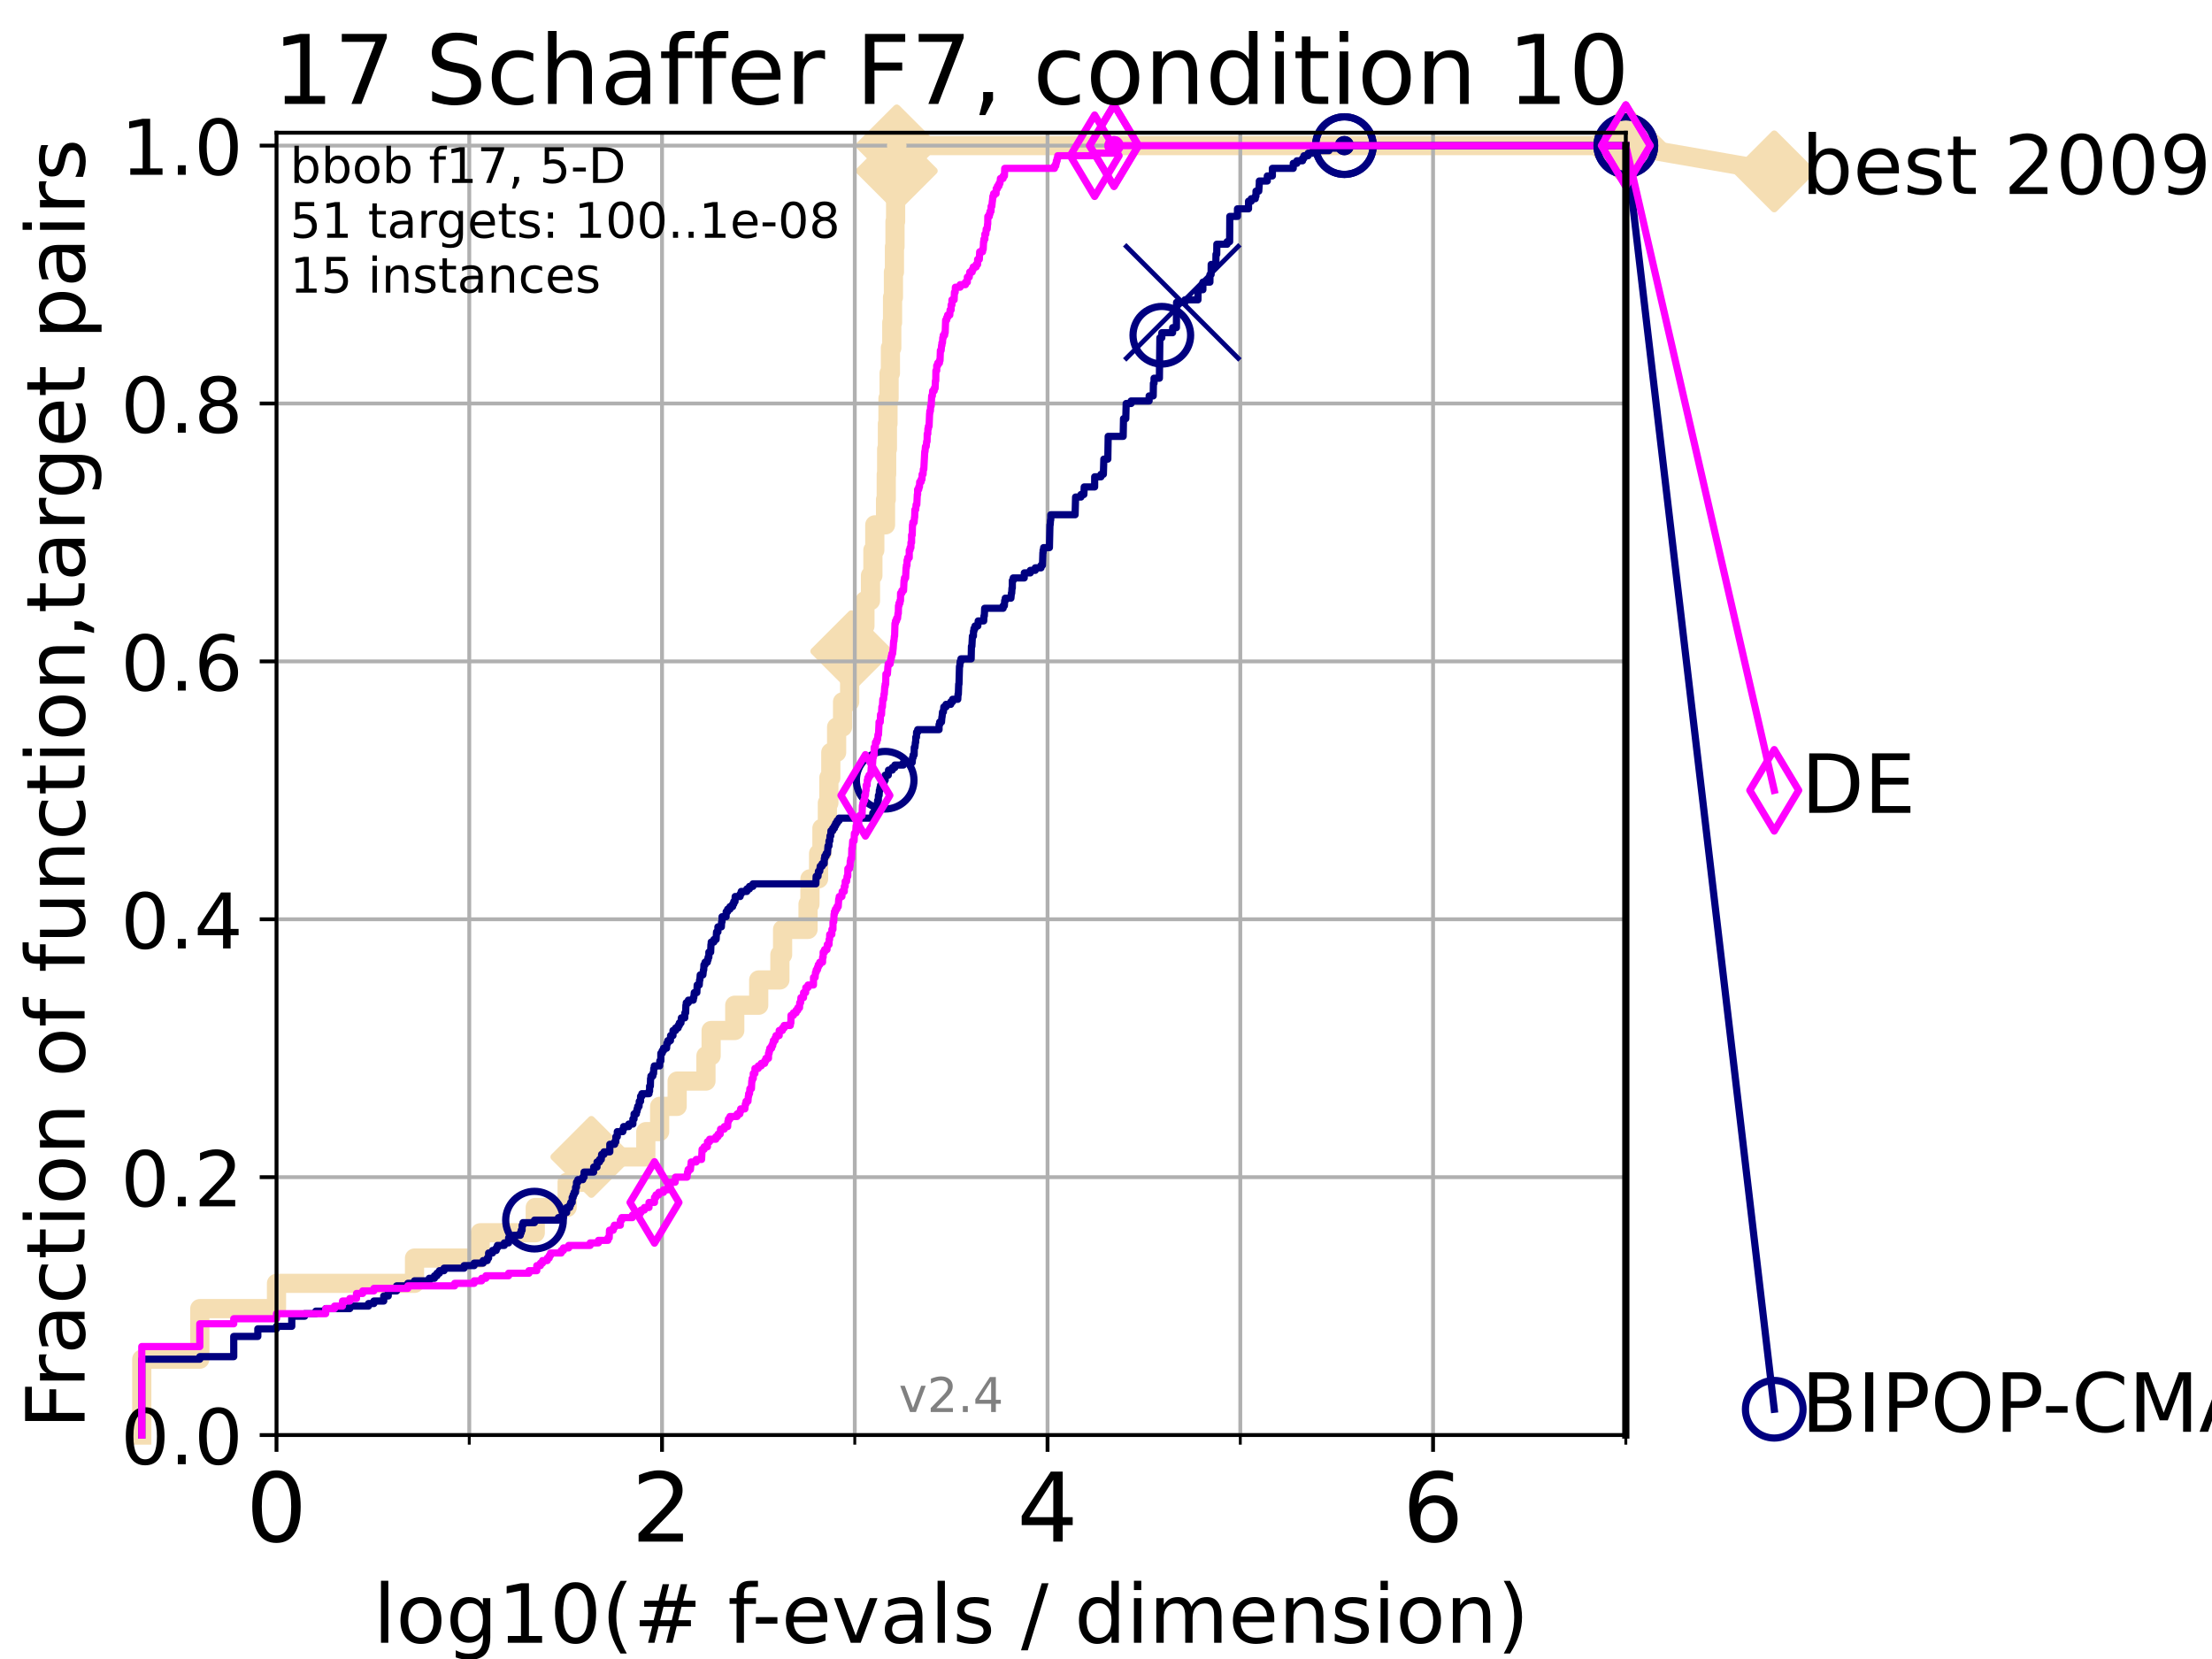 <?xml version="1.0" encoding="utf-8" standalone="no"?>
<!DOCTYPE svg PUBLIC "-//W3C//DTD SVG 1.1//EN"
  "http://www.w3.org/Graphics/SVG/1.1/DTD/svg11.dtd">
<!-- Created with matplotlib (https://matplotlib.org/) -->
<svg height="345.6pt" version="1.1" viewBox="0 0 460.8 345.6" width="460.8pt" xmlns="http://www.w3.org/2000/svg" xmlns:xlink="http://www.w3.org/1999/xlink">
 <defs>
  <style type="text/css">*{stroke-linecap:butt;stroke-linejoin:round;}</style>
 </defs>
 <g id="figure_1">
  <g id="patch_1">
   <path d="M 0 345.6 
L 460.8 345.6 
L 460.8 0 
L 0 0 
z
" style="fill:#ffffff;"/>
  </g>
  <g id="axes_1">
   <g id="patch_2">
    <path d="M 57.6 298.944 
L 338.688 298.944 
L 338.688 27.648 
L 57.6 27.648 
z
" style="fill:#ffffff;"/>
   </g>
   <g id="line2d_1">
    <path d="M 29.533 298.944 
L 29.533 283.143 
L 41.621 283.143 
L 41.621 272.61 
L 57.6 272.61 
L 57.6 267.343 
L 86.351 267.343 
L 86.351 262.076 
L 100.04 262.076 
L 100.04 256.809 
L 111.506 256.809 
L 111.506 251.542 
L 118.149 251.542 
L 118.149 246.275 
L 123.193 246.275 
L 123.193 241.009 
L 134.535 241.009 
L 134.535 235.742 
L 137.416 235.742 
L 137.416 230.475 
L 141.061 230.475 
L 141.061 225.208 
L 147.062 225.208 
L 147.062 219.941 
L 148.142 219.941 
L 148.142 214.674 
L 153.062 214.674 
L 153.062 209.407 
L 158.053 209.407 
L 158.053 204.141 
L 162.466 204.141 
L 162.466 198.874 
L 163.029 198.874 
L 163.029 193.607 
L 168.331 193.607 
L 168.331 188.34 
L 168.728 188.34 
L 168.728 183.073 
L 170.527 183.073 
L 170.527 177.806 
L 171.222 177.806 
L 171.222 172.539 
L 172.357 172.539 
L 172.357 167.272 
L 172.669 167.272 
L 172.669 162.006 
L 173.073 162.006 
L 173.073 156.739 
L 174.283 156.739 
L 174.283 151.472 
L 175.521 151.472 
L 175.521 146.205 
L 176.998 146.205 
L 176.998 140.938 
L 177.34 140.938 
L 177.34 135.671 
L 178.643 135.671 
L 178.643 130.404 
L 180.182 130.404 
L 180.182 125.138 
L 181.339 125.138 
L 181.339 119.871 
L 181.84 119.871 
L 181.84 114.604 
L 182.237 114.604 
L 182.237 109.337 
L 184.471 109.337 
L 184.471 104.07 
L 184.623 104.07 
L 184.623 98.803 
L 184.707 98.803 
L 184.707 93.536 
L 184.865 93.536 
L 184.865 88.27 
L 184.983 88.27 
L 184.983 83.003 
L 185.212 83.003 
L 185.212 77.736 
L 185.489 77.736 
L 185.489 72.469 
L 185.774 72.469 
L 185.774 67.202 
L 185.935 67.202 
L 185.935 61.935 
L 186.118 61.935 
L 186.118 56.668 
L 186.328 56.668 
L 186.328 51.402 
L 186.445 51.402 
L 186.445 46.135 
L 186.572 46.135 
L 186.572 40.868 
L 186.683 40.868 
L 186.683 35.601 
L 186.81 35.601 
L 186.81 30.334 
L 338.688 30.334 
" style="fill:none;stroke:#f5deb3;stroke-linecap:square;stroke-width:4;"/>
   </g>
   <g id="line2d_2">
    <defs>
     <path d="M -0 7.778 
L 7.778 0 
L 0 -7.778 
L -7.778 -0 
z
" id="m13754e22dd" style="stroke:#f5deb3;stroke-linejoin:miter;stroke-width:1.5;"/>
    </defs>
    <g>
     <use style="fill:#f5deb3;stroke:#f5deb3;stroke-linejoin:miter;stroke-width:1.5;" x="123.193" xlink:href="#m13754e22dd" y="241.009"/>
     <use style="fill:#f5deb3;stroke:#f5deb3;stroke-linejoin:miter;stroke-width:1.5;" x="177.34" xlink:href="#m13754e22dd" y="135.671"/>
     <use style="fill:#f5deb3;stroke:#f5deb3;stroke-linejoin:miter;stroke-width:1.5;" x="186.81" xlink:href="#m13754e22dd" y="35.601"/>
     <use style="fill:#f5deb3;stroke:#f5deb3;stroke-linejoin:miter;stroke-width:1.5;" x="186.81" xlink:href="#m13754e22dd" y="30.334"/>
     <use style="fill:#f5deb3;stroke:#f5deb3;stroke-linejoin:miter;stroke-width:1.5;" x="186.81" xlink:href="#m13754e22dd" y="30.334"/>
     <use style="fill:#f5deb3;stroke:#f5deb3;stroke-linejoin:miter;stroke-width:1.5;" x="338.688" xlink:href="#m13754e22dd" y="30.334"/>
    </g>
   </g>
   <g id="line2d_3">
    <path style="fill:none;stroke:#f5deb3;stroke-linecap:square;stroke-width:4;"/>
    <g/>
   </g>
   <g id="line2d_4">
    <path d="M 338.688 30.334 
L 369.608 35.706 
" style="fill:none;stroke:#f5deb3;stroke-linecap:square;stroke-width:4;"/>
    <g>
     <use style="fill:#f5deb3;stroke:#f5deb3;stroke-linejoin:miter;stroke-width:1.5;" x="338.688" xlink:href="#m13754e22dd" y="30.334"/>
     <use style="fill:#f5deb3;stroke:#f5deb3;stroke-linejoin:miter;stroke-width:1.5;" x="369.608" xlink:href="#m13754e22dd" y="35.706"/>
    </g>
   </g>
   <g id="matplotlib.axis_1">
    <g id="xtick_1">
     <g id="line2d_5">
      <path clip-path="url(#pbb7a417d7b)" d="M 57.6 298.944 
L 57.6 27.648 
" style="fill:none;stroke:#b0b0b0;stroke-linecap:square;stroke-width:0.8;"/>
     </g>
     <g id="line2d_6">
      <defs>
       <path d="M 0 0 
L 0 3.5 
" id="m8599a20943" style="stroke:#000000;stroke-width:0.8;"/>
      </defs>
      <g>
       <use style="stroke:#000000;stroke-width:0.8;" x="57.6" xlink:href="#m8599a20943" y="298.944"/>
      </g>
     </g>
     <g id="text_1">
      <!-- 0 -->
      <g transform="translate(51.237 321.141)scale(0.2 -0.2)">
       <defs>
        <path d="M 31.781 66.406 
Q 24.172 66.406 20.328 58.906 
Q 16.5 51.422 16.5 36.375 
Q 16.5 21.391 20.328 13.891 
Q 24.172 6.391 31.781 6.391 
Q 39.453 6.391 43.281 13.891 
Q 47.125 21.391 47.125 36.375 
Q 47.125 51.422 43.281 58.906 
Q 39.453 66.406 31.781 66.406 
z
M 31.781 74.219 
Q 44.047 74.219 50.516 64.516 
Q 56.984 54.828 56.984 36.375 
Q 56.984 17.969 50.516 8.266 
Q 44.047 -1.422 31.781 -1.422 
Q 19.531 -1.422 13.062 8.266 
Q 6.594 17.969 6.594 36.375 
Q 6.594 54.828 13.062 64.516 
Q 19.531 74.219 31.781 74.219 
z
" id="DejaVuSans-48"/>
       </defs>
       <use xlink:href="#DejaVuSans-48"/>
      </g>
     </g>
    </g>
    <g id="xtick_2">
     <g id="line2d_7">
      <path clip-path="url(#pbb7a417d7b)" d="M 137.911 298.944 
L 137.911 27.648 
" style="fill:none;stroke:#b0b0b0;stroke-linecap:square;stroke-width:0.8;"/>
     </g>
     <g id="line2d_8">
      <g>
       <use style="stroke:#000000;stroke-width:0.8;" x="137.911" xlink:href="#m8599a20943" y="298.944"/>
      </g>
     </g>
     <g id="text_2">
      <!-- 2 -->
      <g transform="translate(131.548 321.141)scale(0.2 -0.2)">
       <defs>
        <path d="M 19.188 8.297 
L 53.609 8.297 
L 53.609 0 
L 7.328 0 
L 7.328 8.297 
Q 12.938 14.109 22.625 23.891 
Q 32.328 33.688 34.812 36.531 
Q 39.547 41.844 41.422 45.531 
Q 43.312 49.219 43.312 52.781 
Q 43.312 58.594 39.234 62.25 
Q 35.156 65.922 28.609 65.922 
Q 23.969 65.922 18.812 64.312 
Q 13.672 62.703 7.812 59.422 
L 7.812 69.391 
Q 13.766 71.781 18.938 73 
Q 24.125 74.219 28.422 74.219 
Q 39.75 74.219 46.484 68.547 
Q 53.219 62.891 53.219 53.422 
Q 53.219 48.922 51.531 44.891 
Q 49.859 40.875 45.406 35.406 
Q 44.188 33.984 37.641 27.219 
Q 31.109 20.453 19.188 8.297 
z
" id="DejaVuSans-50"/>
       </defs>
       <use xlink:href="#DejaVuSans-50"/>
      </g>
     </g>
    </g>
    <g id="xtick_3">
     <g id="line2d_9">
      <path clip-path="url(#pbb7a417d7b)" d="M 218.222 298.944 
L 218.222 27.648 
" style="fill:none;stroke:#b0b0b0;stroke-linecap:square;stroke-width:0.8;"/>
     </g>
     <g id="line2d_10">
      <g>
       <use style="stroke:#000000;stroke-width:0.8;" x="218.222" xlink:href="#m8599a20943" y="298.944"/>
      </g>
     </g>
     <g id="text_3">
      <!-- 4 -->
      <g transform="translate(211.859 321.141)scale(0.2 -0.2)">
       <defs>
        <path d="M 37.797 64.312 
L 12.891 25.391 
L 37.797 25.391 
z
M 35.203 72.906 
L 47.609 72.906 
L 47.609 25.391 
L 58.016 25.391 
L 58.016 17.188 
L 47.609 17.188 
L 47.609 0 
L 37.797 0 
L 37.797 17.188 
L 4.891 17.188 
L 4.891 26.703 
z
" id="DejaVuSans-52"/>
       </defs>
       <use xlink:href="#DejaVuSans-52"/>
      </g>
     </g>
    </g>
    <g id="xtick_4">
     <g id="line2d_11">
      <path clip-path="url(#pbb7a417d7b)" d="M 298.533 298.944 
L 298.533 27.648 
" style="fill:none;stroke:#b0b0b0;stroke-linecap:square;stroke-width:0.8;"/>
     </g>
     <g id="line2d_12">
      <g>
       <use style="stroke:#000000;stroke-width:0.8;" x="298.533" xlink:href="#m8599a20943" y="298.944"/>
      </g>
     </g>
     <g id="text_4">
      <!-- 6 -->
      <g transform="translate(292.17 321.141)scale(0.2 -0.2)">
       <defs>
        <path d="M 33.016 40.375 
Q 26.375 40.375 22.484 35.828 
Q 18.609 31.297 18.609 23.391 
Q 18.609 15.531 22.484 10.953 
Q 26.375 6.391 33.016 6.391 
Q 39.656 6.391 43.531 10.953 
Q 47.406 15.531 47.406 23.391 
Q 47.406 31.297 43.531 35.828 
Q 39.656 40.375 33.016 40.375 
z
M 52.594 71.297 
L 52.594 62.312 
Q 48.875 64.062 45.094 64.984 
Q 41.312 65.922 37.594 65.922 
Q 27.828 65.922 22.672 59.328 
Q 17.531 52.734 16.797 39.406 
Q 19.672 43.656 24.016 45.922 
Q 28.375 48.188 33.594 48.188 
Q 44.578 48.188 50.953 41.516 
Q 57.328 34.859 57.328 23.391 
Q 57.328 12.156 50.688 5.359 
Q 44.047 -1.422 33.016 -1.422 
Q 20.359 -1.422 13.672 8.266 
Q 6.984 17.969 6.984 36.375 
Q 6.984 53.656 15.188 63.938 
Q 23.391 74.219 37.203 74.219 
Q 40.922 74.219 44.703 73.484 
Q 48.484 72.75 52.594 71.297 
z
" id="DejaVuSans-54"/>
       </defs>
       <use xlink:href="#DejaVuSans-54"/>
      </g>
     </g>
    </g>
    <g id="xtick_5">
     <g id="line2d_13">
      <path clip-path="url(#pbb7a417d7b)" d="M 97.755 298.944 
L 97.755 27.648 
" style="fill:none;stroke:#b0b0b0;stroke-linecap:square;stroke-width:0.8;"/>
     </g>
     <g id="line2d_14">
      <defs>
       <path d="M 0 0 
L 0 2 
" id="m809cd1572b" style="stroke:#000000;stroke-width:0.6;"/>
      </defs>
      <g>
       <use style="stroke:#000000;stroke-width:0.6;" x="97.755" xlink:href="#m809cd1572b" y="298.944"/>
      </g>
     </g>
    </g>
    <g id="xtick_6">
     <g id="line2d_15">
      <path clip-path="url(#pbb7a417d7b)" d="M 178.066 298.944 
L 178.066 27.648 
" style="fill:none;stroke:#b0b0b0;stroke-linecap:square;stroke-width:0.8;"/>
     </g>
     <g id="line2d_16">
      <g>
       <use style="stroke:#000000;stroke-width:0.6;" x="178.066" xlink:href="#m809cd1572b" y="298.944"/>
      </g>
     </g>
    </g>
    <g id="xtick_7">
     <g id="line2d_17">
      <path clip-path="url(#pbb7a417d7b)" d="M 258.377 298.944 
L 258.377 27.648 
" style="fill:none;stroke:#b0b0b0;stroke-linecap:square;stroke-width:0.8;"/>
     </g>
     <g id="line2d_18">
      <g>
       <use style="stroke:#000000;stroke-width:0.6;" x="258.377" xlink:href="#m809cd1572b" y="298.944"/>
      </g>
     </g>
    </g>
    <g id="xtick_8">
     <g id="line2d_19">
      <path clip-path="url(#pbb7a417d7b)" d="M 338.688 298.944 
L 338.688 27.648 
" style="fill:none;stroke:#b0b0b0;stroke-linecap:square;stroke-width:0.8;"/>
     </g>
     <g id="line2d_20">
      <g>
       <use style="stroke:#000000;stroke-width:0.6;" x="338.688" xlink:href="#m809cd1572b" y="298.944"/>
      </g>
     </g>
    </g>
    <g id="text_5">
     <!-- log10(# f-evals / dimension) -->
     <g transform="translate(77.764 342.218)scale(0.17 -0.17)">
      <defs>
       <path d="M 9.422 75.984 
L 18.406 75.984 
L 18.406 0 
L 9.422 0 
z
" id="DejaVuSans-108"/>
       <path d="M 30.609 48.391 
Q 23.391 48.391 19.188 42.75 
Q 14.984 37.109 14.984 27.297 
Q 14.984 17.484 19.156 11.844 
Q 23.344 6.203 30.609 6.203 
Q 37.797 6.203 41.984 11.859 
Q 46.188 17.531 46.188 27.297 
Q 46.188 37.016 41.984 42.703 
Q 37.797 48.391 30.609 48.391 
z
M 30.609 56 
Q 42.328 56 49.016 48.375 
Q 55.719 40.766 55.719 27.297 
Q 55.719 13.875 49.016 6.219 
Q 42.328 -1.422 30.609 -1.422 
Q 18.844 -1.422 12.172 6.219 
Q 5.516 13.875 5.516 27.297 
Q 5.516 40.766 12.172 48.375 
Q 18.844 56 30.609 56 
z
" id="DejaVuSans-111"/>
       <path d="M 45.406 27.984 
Q 45.406 37.75 41.375 43.109 
Q 37.359 48.484 30.078 48.484 
Q 22.859 48.484 18.828 43.109 
Q 14.797 37.75 14.797 27.984 
Q 14.797 18.266 18.828 12.891 
Q 22.859 7.516 30.078 7.516 
Q 37.359 7.516 41.375 12.891 
Q 45.406 18.266 45.406 27.984 
z
M 54.391 6.781 
Q 54.391 -7.172 48.188 -13.984 
Q 42 -20.797 29.203 -20.797 
Q 24.469 -20.797 20.266 -20.094 
Q 16.062 -19.391 12.109 -17.922 
L 12.109 -9.188 
Q 16.062 -11.328 19.922 -12.344 
Q 23.781 -13.375 27.781 -13.375 
Q 36.625 -13.375 41.016 -8.766 
Q 45.406 -4.156 45.406 5.172 
L 45.406 9.625 
Q 42.625 4.781 38.281 2.391 
Q 33.938 0 27.875 0 
Q 17.828 0 11.672 7.656 
Q 5.516 15.328 5.516 27.984 
Q 5.516 40.672 11.672 48.328 
Q 17.828 56 27.875 56 
Q 33.938 56 38.281 53.609 
Q 42.625 51.219 45.406 46.391 
L 45.406 54.688 
L 54.391 54.688 
z
" id="DejaVuSans-103"/>
       <path d="M 12.406 8.297 
L 28.516 8.297 
L 28.516 63.922 
L 10.984 60.406 
L 10.984 69.391 
L 28.422 72.906 
L 38.281 72.906 
L 38.281 8.297 
L 54.391 8.297 
L 54.391 0 
L 12.406 0 
z
" id="DejaVuSans-49"/>
       <path d="M 31 75.875 
Q 24.469 64.656 21.281 53.656 
Q 18.109 42.672 18.109 31.391 
Q 18.109 20.125 21.312 9.062 
Q 24.516 -2 31 -13.188 
L 23.188 -13.188 
Q 15.875 -1.703 12.234 9.375 
Q 8.594 20.453 8.594 31.391 
Q 8.594 42.281 12.203 53.312 
Q 15.828 64.359 23.188 75.875 
z
" id="DejaVuSans-40"/>
       <path d="M 51.125 44 
L 36.922 44 
L 32.812 27.688 
L 47.125 27.688 
z
M 43.797 71.781 
L 38.719 51.516 
L 52.984 51.516 
L 58.109 71.781 
L 65.922 71.781 
L 60.891 51.516 
L 76.125 51.516 
L 76.125 44 
L 58.984 44 
L 54.984 27.688 
L 70.516 27.688 
L 70.516 20.219 
L 53.078 20.219 
L 48 0 
L 40.188 0 
L 45.219 20.219 
L 30.906 20.219 
L 25.875 0 
L 18.016 0 
L 23.094 20.219 
L 7.719 20.219 
L 7.719 27.688 
L 24.906 27.688 
L 29 44 
L 13.281 44 
L 13.281 51.516 
L 30.906 51.516 
L 35.891 71.781 
z
" id="DejaVuSans-35"/>
       <path id="DejaVuSans-32"/>
       <path d="M 37.109 75.984 
L 37.109 68.5 
L 28.516 68.5 
Q 23.688 68.5 21.797 66.547 
Q 19.922 64.594 19.922 59.516 
L 19.922 54.688 
L 34.719 54.688 
L 34.719 47.703 
L 19.922 47.703 
L 19.922 0 
L 10.891 0 
L 10.891 47.703 
L 2.297 47.703 
L 2.297 54.688 
L 10.891 54.688 
L 10.891 58.5 
Q 10.891 67.625 15.141 71.797 
Q 19.391 75.984 28.609 75.984 
z
" id="DejaVuSans-102"/>
       <path d="M 4.891 31.391 
L 31.203 31.391 
L 31.203 23.391 
L 4.891 23.391 
z
" id="DejaVuSans-45"/>
       <path d="M 56.203 29.594 
L 56.203 25.203 
L 14.891 25.203 
Q 15.484 15.922 20.484 11.062 
Q 25.484 6.203 34.422 6.203 
Q 39.594 6.203 44.453 7.469 
Q 49.312 8.734 54.109 11.281 
L 54.109 2.781 
Q 49.266 0.734 44.188 -0.344 
Q 39.109 -1.422 33.891 -1.422 
Q 20.797 -1.422 13.156 6.188 
Q 5.516 13.812 5.516 26.812 
Q 5.516 40.234 12.766 48.109 
Q 20.016 56 32.328 56 
Q 43.359 56 49.781 48.891 
Q 56.203 41.797 56.203 29.594 
z
M 47.219 32.234 
Q 47.125 39.594 43.094 43.984 
Q 39.062 48.391 32.422 48.391 
Q 24.906 48.391 20.391 44.141 
Q 15.875 39.891 15.188 32.172 
z
" id="DejaVuSans-101"/>
       <path d="M 2.984 54.688 
L 12.5 54.688 
L 29.594 8.797 
L 46.688 54.688 
L 56.203 54.688 
L 35.688 0 
L 23.484 0 
z
" id="DejaVuSans-118"/>
       <path d="M 34.281 27.484 
Q 23.391 27.484 19.188 25 
Q 14.984 22.516 14.984 16.5 
Q 14.984 11.719 18.141 8.906 
Q 21.297 6.109 26.703 6.109 
Q 34.188 6.109 38.703 11.406 
Q 43.219 16.703 43.219 25.484 
L 43.219 27.484 
z
M 52.203 31.203 
L 52.203 0 
L 43.219 0 
L 43.219 8.297 
Q 40.141 3.328 35.547 0.953 
Q 30.953 -1.422 24.312 -1.422 
Q 15.922 -1.422 10.953 3.297 
Q 6 8.016 6 15.922 
Q 6 25.141 12.172 29.828 
Q 18.359 34.516 30.609 34.516 
L 43.219 34.516 
L 43.219 35.406 
Q 43.219 41.609 39.141 45 
Q 35.062 48.391 27.688 48.391 
Q 23 48.391 18.547 47.266 
Q 14.109 46.141 10.016 43.891 
L 10.016 52.203 
Q 14.938 54.109 19.578 55.047 
Q 24.219 56 28.609 56 
Q 40.484 56 46.344 49.844 
Q 52.203 43.703 52.203 31.203 
z
" id="DejaVuSans-97"/>
       <path d="M 44.281 53.078 
L 44.281 44.578 
Q 40.484 46.531 36.375 47.5 
Q 32.281 48.484 27.875 48.484 
Q 21.188 48.484 17.844 46.438 
Q 14.5 44.391 14.5 40.281 
Q 14.5 37.156 16.891 35.375 
Q 19.281 33.594 26.516 31.984 
L 29.594 31.297 
Q 39.156 29.25 43.188 25.516 
Q 47.219 21.781 47.219 15.094 
Q 47.219 7.469 41.188 3.016 
Q 35.156 -1.422 24.609 -1.422 
Q 20.219 -1.422 15.453 -0.562 
Q 10.688 0.297 5.422 2 
L 5.422 11.281 
Q 10.406 8.688 15.234 7.391 
Q 20.062 6.109 24.812 6.109 
Q 31.156 6.109 34.562 8.281 
Q 37.984 10.453 37.984 14.406 
Q 37.984 18.062 35.516 20.016 
Q 33.062 21.969 24.703 23.781 
L 21.578 24.516 
Q 13.234 26.266 9.516 29.906 
Q 5.812 33.547 5.812 39.891 
Q 5.812 47.609 11.281 51.797 
Q 16.75 56 26.812 56 
Q 31.781 56 36.172 55.266 
Q 40.578 54.547 44.281 53.078 
z
" id="DejaVuSans-115"/>
       <path d="M 25.391 72.906 
L 33.688 72.906 
L 8.297 -9.281 
L 0 -9.281 
z
" id="DejaVuSans-47"/>
       <path d="M 45.406 46.391 
L 45.406 75.984 
L 54.391 75.984 
L 54.391 0 
L 45.406 0 
L 45.406 8.203 
Q 42.578 3.328 38.25 0.953 
Q 33.938 -1.422 27.875 -1.422 
Q 17.969 -1.422 11.734 6.484 
Q 5.516 14.406 5.516 27.297 
Q 5.516 40.188 11.734 48.094 
Q 17.969 56 27.875 56 
Q 33.938 56 38.25 53.625 
Q 42.578 51.266 45.406 46.391 
z
M 14.797 27.297 
Q 14.797 17.391 18.875 11.75 
Q 22.953 6.109 30.078 6.109 
Q 37.203 6.109 41.297 11.75 
Q 45.406 17.391 45.406 27.297 
Q 45.406 37.203 41.297 42.844 
Q 37.203 48.484 30.078 48.484 
Q 22.953 48.484 18.875 42.844 
Q 14.797 37.203 14.797 27.297 
z
" id="DejaVuSans-100"/>
       <path d="M 9.422 54.688 
L 18.406 54.688 
L 18.406 0 
L 9.422 0 
z
M 9.422 75.984 
L 18.406 75.984 
L 18.406 64.594 
L 9.422 64.594 
z
" id="DejaVuSans-105"/>
       <path d="M 52 44.188 
Q 55.375 50.25 60.062 53.125 
Q 64.75 56 71.094 56 
Q 79.641 56 84.281 50.016 
Q 88.922 44.047 88.922 33.016 
L 88.922 0 
L 79.891 0 
L 79.891 32.719 
Q 79.891 40.578 77.094 44.375 
Q 74.312 48.188 68.609 48.188 
Q 61.625 48.188 57.562 43.547 
Q 53.516 38.922 53.516 30.906 
L 53.516 0 
L 44.484 0 
L 44.484 32.719 
Q 44.484 40.625 41.703 44.406 
Q 38.922 48.188 33.109 48.188 
Q 26.219 48.188 22.156 43.531 
Q 18.109 38.875 18.109 30.906 
L 18.109 0 
L 9.078 0 
L 9.078 54.688 
L 18.109 54.688 
L 18.109 46.188 
Q 21.188 51.219 25.484 53.609 
Q 29.781 56 35.688 56 
Q 41.656 56 45.828 52.969 
Q 50 49.953 52 44.188 
z
" id="DejaVuSans-109"/>
       <path d="M 54.891 33.016 
L 54.891 0 
L 45.906 0 
L 45.906 32.719 
Q 45.906 40.484 42.875 44.328 
Q 39.844 48.188 33.797 48.188 
Q 26.516 48.188 22.312 43.547 
Q 18.109 38.922 18.109 30.906 
L 18.109 0 
L 9.078 0 
L 9.078 54.688 
L 18.109 54.688 
L 18.109 46.188 
Q 21.344 51.125 25.703 53.562 
Q 30.078 56 35.797 56 
Q 45.219 56 50.047 50.172 
Q 54.891 44.344 54.891 33.016 
z
" id="DejaVuSans-110"/>
       <path d="M 8.016 75.875 
L 15.828 75.875 
Q 23.141 64.359 26.781 53.312 
Q 30.422 42.281 30.422 31.391 
Q 30.422 20.453 26.781 9.375 
Q 23.141 -1.703 15.828 -13.188 
L 8.016 -13.188 
Q 14.5 -2 17.703 9.062 
Q 20.906 20.125 20.906 31.391 
Q 20.906 42.672 17.703 53.656 
Q 14.5 64.656 8.016 75.875 
z
" id="DejaVuSans-41"/>
      </defs>
      <use xlink:href="#DejaVuSans-108"/>
      <use x="27.783" xlink:href="#DejaVuSans-111"/>
      <use x="88.965" xlink:href="#DejaVuSans-103"/>
      <use x="152.441" xlink:href="#DejaVuSans-49"/>
      <use x="216.064" xlink:href="#DejaVuSans-48"/>
      <use x="279.688" xlink:href="#DejaVuSans-40"/>
      <use x="318.701" xlink:href="#DejaVuSans-35"/>
      <use x="402.49" xlink:href="#DejaVuSans-32"/>
      <use x="434.277" xlink:href="#DejaVuSans-102"/>
      <use x="463.982" xlink:href="#DejaVuSans-45"/>
      <use x="500.066" xlink:href="#DejaVuSans-101"/>
      <use x="561.59" xlink:href="#DejaVuSans-118"/>
      <use x="620.77" xlink:href="#DejaVuSans-97"/>
      <use x="682.049" xlink:href="#DejaVuSans-108"/>
      <use x="709.832" xlink:href="#DejaVuSans-115"/>
      <use x="761.932" xlink:href="#DejaVuSans-32"/>
      <use x="793.719" xlink:href="#DejaVuSans-47"/>
      <use x="827.41" xlink:href="#DejaVuSans-32"/>
      <use x="859.197" xlink:href="#DejaVuSans-100"/>
      <use x="922.674" xlink:href="#DejaVuSans-105"/>
      <use x="950.457" xlink:href="#DejaVuSans-109"/>
      <use x="1047.869" xlink:href="#DejaVuSans-101"/>
      <use x="1109.393" xlink:href="#DejaVuSans-110"/>
      <use x="1172.771" xlink:href="#DejaVuSans-115"/>
      <use x="1224.871" xlink:href="#DejaVuSans-105"/>
      <use x="1252.654" xlink:href="#DejaVuSans-111"/>
      <use x="1313.836" xlink:href="#DejaVuSans-110"/>
      <use x="1377.215" xlink:href="#DejaVuSans-41"/>
     </g>
    </g>
   </g>
   <g id="matplotlib.axis_2">
    <g id="ytick_1">
     <g id="line2d_21">
      <path clip-path="url(#pbb7a417d7b)" d="M 57.6 298.944 
L 338.688 298.944 
" style="fill:none;stroke:#b0b0b0;stroke-linecap:square;stroke-width:0.8;"/>
     </g>
     <g id="line2d_22">
      <defs>
       <path d="M 0 0 
L -3.5 0 
" id="m4378063187" style="stroke:#000000;stroke-width:0.8;"/>
      </defs>
      <g>
       <use style="stroke:#000000;stroke-width:0.8;" x="57.6" xlink:href="#m4378063187" y="298.944"/>
      </g>
     </g>
     <g id="text_6">
      <!-- 0.0 -->
      <g transform="translate(25.155 305.023)scale(0.16 -0.16)">
       <defs>
        <path d="M 10.688 12.406 
L 21 12.406 
L 21 0 
L 10.688 0 
z
" id="DejaVuSans-46"/>
       </defs>
       <use xlink:href="#DejaVuSans-48"/>
       <use x="63.623" xlink:href="#DejaVuSans-46"/>
       <use x="95.41" xlink:href="#DejaVuSans-48"/>
      </g>
     </g>
    </g>
    <g id="ytick_2">
     <g id="line2d_23">
      <path clip-path="url(#pbb7a417d7b)" d="M 57.6 245.222 
L 338.688 245.222 
" style="fill:none;stroke:#b0b0b0;stroke-linecap:square;stroke-width:0.8;"/>
     </g>
     <g id="line2d_24">
      <g>
       <use style="stroke:#000000;stroke-width:0.8;" x="57.6" xlink:href="#m4378063187" y="245.222"/>
      </g>
     </g>
     <g id="text_7">
      <!-- 0.2 -->
      <g transform="translate(25.155 251.301)scale(0.16 -0.16)">
       <use xlink:href="#DejaVuSans-48"/>
       <use x="63.623" xlink:href="#DejaVuSans-46"/>
       <use x="95.41" xlink:href="#DejaVuSans-50"/>
      </g>
     </g>
    </g>
    <g id="ytick_3">
     <g id="line2d_25">
      <path clip-path="url(#pbb7a417d7b)" d="M 57.6 191.5 
L 338.688 191.5 
" style="fill:none;stroke:#b0b0b0;stroke-linecap:square;stroke-width:0.8;"/>
     </g>
     <g id="line2d_26">
      <g>
       <use style="stroke:#000000;stroke-width:0.8;" x="57.6" xlink:href="#m4378063187" y="191.5"/>
      </g>
     </g>
     <g id="text_8">
      <!-- 0.4 -->
      <g transform="translate(25.155 197.579)scale(0.16 -0.16)">
       <use xlink:href="#DejaVuSans-48"/>
       <use x="63.623" xlink:href="#DejaVuSans-46"/>
       <use x="95.41" xlink:href="#DejaVuSans-52"/>
      </g>
     </g>
    </g>
    <g id="ytick_4">
     <g id="line2d_27">
      <path clip-path="url(#pbb7a417d7b)" d="M 57.6 137.778 
L 338.688 137.778 
" style="fill:none;stroke:#b0b0b0;stroke-linecap:square;stroke-width:0.8;"/>
     </g>
     <g id="line2d_28">
      <g>
       <use style="stroke:#000000;stroke-width:0.8;" x="57.6" xlink:href="#m4378063187" y="137.778"/>
      </g>
     </g>
     <g id="text_9">
      <!-- 0.6 -->
      <g transform="translate(25.155 143.857)scale(0.16 -0.16)">
       <use xlink:href="#DejaVuSans-48"/>
       <use x="63.623" xlink:href="#DejaVuSans-46"/>
       <use x="95.41" xlink:href="#DejaVuSans-54"/>
      </g>
     </g>
    </g>
    <g id="ytick_5">
     <g id="line2d_29">
      <path clip-path="url(#pbb7a417d7b)" d="M 57.6 84.056 
L 338.688 84.056 
" style="fill:none;stroke:#b0b0b0;stroke-linecap:square;stroke-width:0.8;"/>
     </g>
     <g id="line2d_30">
      <g>
       <use style="stroke:#000000;stroke-width:0.8;" x="57.6" xlink:href="#m4378063187" y="84.056"/>
      </g>
     </g>
     <g id="text_10">
      <!-- 0.8 -->
      <g transform="translate(25.155 90.135)scale(0.16 -0.16)">
       <defs>
        <path d="M 31.781 34.625 
Q 24.75 34.625 20.719 30.859 
Q 16.703 27.094 16.703 20.516 
Q 16.703 13.922 20.719 10.156 
Q 24.75 6.391 31.781 6.391 
Q 38.812 6.391 42.859 10.172 
Q 46.922 13.969 46.922 20.516 
Q 46.922 27.094 42.891 30.859 
Q 38.875 34.625 31.781 34.625 
z
M 21.922 38.812 
Q 15.578 40.375 12.031 44.719 
Q 8.5 49.078 8.5 55.328 
Q 8.5 64.062 14.719 69.141 
Q 20.953 74.219 31.781 74.219 
Q 42.672 74.219 48.875 69.141 
Q 55.078 64.062 55.078 55.328 
Q 55.078 49.078 51.531 44.719 
Q 48 40.375 41.703 38.812 
Q 48.828 37.156 52.797 32.312 
Q 56.781 27.484 56.781 20.516 
Q 56.781 9.906 50.312 4.234 
Q 43.844 -1.422 31.781 -1.422 
Q 19.734 -1.422 13.25 4.234 
Q 6.781 9.906 6.781 20.516 
Q 6.781 27.484 10.781 32.312 
Q 14.797 37.156 21.922 38.812 
z
M 18.312 54.391 
Q 18.312 48.734 21.844 45.562 
Q 25.391 42.391 31.781 42.391 
Q 38.141 42.391 41.719 45.562 
Q 45.312 48.734 45.312 54.391 
Q 45.312 60.062 41.719 63.234 
Q 38.141 66.406 31.781 66.406 
Q 25.391 66.406 21.844 63.234 
Q 18.312 60.062 18.312 54.391 
z
" id="DejaVuSans-56"/>
       </defs>
       <use xlink:href="#DejaVuSans-48"/>
       <use x="63.623" xlink:href="#DejaVuSans-46"/>
       <use x="95.41" xlink:href="#DejaVuSans-56"/>
      </g>
     </g>
    </g>
    <g id="ytick_6">
     <g id="line2d_31">
      <path clip-path="url(#pbb7a417d7b)" d="M 57.6 30.334 
L 338.688 30.334 
" style="fill:none;stroke:#b0b0b0;stroke-linecap:square;stroke-width:0.8;"/>
     </g>
     <g id="line2d_32">
      <g>
       <use style="stroke:#000000;stroke-width:0.8;" x="57.6" xlink:href="#m4378063187" y="30.334"/>
      </g>
     </g>
     <g id="text_11">
      <!-- 1.0 -->
      <g transform="translate(25.155 36.413)scale(0.16 -0.16)">
       <use xlink:href="#DejaVuSans-49"/>
       <use x="63.623" xlink:href="#DejaVuSans-46"/>
       <use x="95.41" xlink:href="#DejaVuSans-48"/>
      </g>
     </g>
    </g>
    <g id="text_12">
     <!-- Fraction of function,target pairs -->
     <g transform="translate(17.62 297.681)rotate(-90)scale(0.17 -0.17)">
      <defs>
       <path d="M 9.812 72.906 
L 51.703 72.906 
L 51.703 64.594 
L 19.672 64.594 
L 19.672 43.109 
L 48.578 43.109 
L 48.578 34.812 
L 19.672 34.812 
L 19.672 0 
L 9.812 0 
z
" id="DejaVuSans-70"/>
       <path d="M 41.109 46.297 
Q 39.594 47.172 37.812 47.578 
Q 36.031 48 33.891 48 
Q 26.266 48 22.188 43.047 
Q 18.109 38.094 18.109 28.812 
L 18.109 0 
L 9.078 0 
L 9.078 54.688 
L 18.109 54.688 
L 18.109 46.188 
Q 20.953 51.172 25.484 53.578 
Q 30.031 56 36.531 56 
Q 37.453 56 38.578 55.875 
Q 39.703 55.766 41.062 55.516 
z
" id="DejaVuSans-114"/>
       <path d="M 48.781 52.594 
L 48.781 44.188 
Q 44.969 46.297 41.141 47.344 
Q 37.312 48.391 33.406 48.391 
Q 24.656 48.391 19.812 42.844 
Q 14.984 37.312 14.984 27.297 
Q 14.984 17.281 19.812 11.734 
Q 24.656 6.203 33.406 6.203 
Q 37.312 6.203 41.141 7.25 
Q 44.969 8.297 48.781 10.406 
L 48.781 2.094 
Q 45.016 0.344 40.984 -0.531 
Q 36.969 -1.422 32.422 -1.422 
Q 20.062 -1.422 12.781 6.344 
Q 5.516 14.109 5.516 27.297 
Q 5.516 40.672 12.859 48.328 
Q 20.219 56 33.016 56 
Q 37.156 56 41.109 55.141 
Q 45.062 54.297 48.781 52.594 
z
" id="DejaVuSans-99"/>
       <path d="M 18.312 70.219 
L 18.312 54.688 
L 36.812 54.688 
L 36.812 47.703 
L 18.312 47.703 
L 18.312 18.016 
Q 18.312 11.328 20.141 9.422 
Q 21.969 7.516 27.594 7.516 
L 36.812 7.516 
L 36.812 0 
L 27.594 0 
Q 17.188 0 13.234 3.875 
Q 9.281 7.766 9.281 18.016 
L 9.281 47.703 
L 2.688 47.703 
L 2.688 54.688 
L 9.281 54.688 
L 9.281 70.219 
z
" id="DejaVuSans-116"/>
       <path d="M 8.5 21.578 
L 8.5 54.688 
L 17.484 54.688 
L 17.484 21.922 
Q 17.484 14.156 20.5 10.266 
Q 23.531 6.391 29.594 6.391 
Q 36.859 6.391 41.078 11.031 
Q 45.312 15.672 45.312 23.688 
L 45.312 54.688 
L 54.297 54.688 
L 54.297 0 
L 45.312 0 
L 45.312 8.406 
Q 42.047 3.422 37.719 1 
Q 33.406 -1.422 27.688 -1.422 
Q 18.266 -1.422 13.375 4.438 
Q 8.5 10.297 8.5 21.578 
z
M 31.109 56 
z
" id="DejaVuSans-117"/>
       <path d="M 11.719 12.406 
L 22.016 12.406 
L 22.016 4 
L 14.016 -11.625 
L 7.719 -11.625 
L 11.719 4 
z
" id="DejaVuSans-44"/>
       <path d="M 18.109 8.203 
L 18.109 -20.797 
L 9.078 -20.797 
L 9.078 54.688 
L 18.109 54.688 
L 18.109 46.391 
Q 20.953 51.266 25.266 53.625 
Q 29.594 56 35.594 56 
Q 45.562 56 51.781 48.094 
Q 58.016 40.188 58.016 27.297 
Q 58.016 14.406 51.781 6.484 
Q 45.562 -1.422 35.594 -1.422 
Q 29.594 -1.422 25.266 0.953 
Q 20.953 3.328 18.109 8.203 
z
M 48.688 27.297 
Q 48.688 37.203 44.609 42.844 
Q 40.531 48.484 33.406 48.484 
Q 26.266 48.484 22.188 42.844 
Q 18.109 37.203 18.109 27.297 
Q 18.109 17.391 22.188 11.75 
Q 26.266 6.109 33.406 6.109 
Q 40.531 6.109 44.609 11.75 
Q 48.688 17.391 48.688 27.297 
z
" id="DejaVuSans-112"/>
      </defs>
      <use xlink:href="#DejaVuSans-70"/>
      <use x="50.27" xlink:href="#DejaVuSans-114"/>
      <use x="91.383" xlink:href="#DejaVuSans-97"/>
      <use x="152.662" xlink:href="#DejaVuSans-99"/>
      <use x="207.643" xlink:href="#DejaVuSans-116"/>
      <use x="246.852" xlink:href="#DejaVuSans-105"/>
      <use x="274.635" xlink:href="#DejaVuSans-111"/>
      <use x="335.816" xlink:href="#DejaVuSans-110"/>
      <use x="399.195" xlink:href="#DejaVuSans-32"/>
      <use x="430.982" xlink:href="#DejaVuSans-111"/>
      <use x="492.164" xlink:href="#DejaVuSans-102"/>
      <use x="527.369" xlink:href="#DejaVuSans-32"/>
      <use x="559.156" xlink:href="#DejaVuSans-102"/>
      <use x="594.361" xlink:href="#DejaVuSans-117"/>
      <use x="657.74" xlink:href="#DejaVuSans-110"/>
      <use x="721.119" xlink:href="#DejaVuSans-99"/>
      <use x="776.1" xlink:href="#DejaVuSans-116"/>
      <use x="815.309" xlink:href="#DejaVuSans-105"/>
      <use x="843.092" xlink:href="#DejaVuSans-111"/>
      <use x="904.273" xlink:href="#DejaVuSans-110"/>
      <use x="967.652" xlink:href="#DejaVuSans-44"/>
      <use x="999.439" xlink:href="#DejaVuSans-116"/>
      <use x="1038.648" xlink:href="#DejaVuSans-97"/>
      <use x="1099.928" xlink:href="#DejaVuSans-114"/>
      <use x="1139.291" xlink:href="#DejaVuSans-103"/>
      <use x="1202.768" xlink:href="#DejaVuSans-101"/>
      <use x="1264.291" xlink:href="#DejaVuSans-116"/>
      <use x="1303.5" xlink:href="#DejaVuSans-32"/>
      <use x="1335.287" xlink:href="#DejaVuSans-112"/>
      <use x="1398.764" xlink:href="#DejaVuSans-97"/>
      <use x="1460.043" xlink:href="#DejaVuSans-105"/>
      <use x="1487.826" xlink:href="#DejaVuSans-114"/>
      <use x="1528.939" xlink:href="#DejaVuSans-115"/>
     </g>
    </g>
   </g>
   <g id="line2d_33">
    <defs>
     <path d="M 0 1.5 
C 0.398 1.5 0.779 1.342 1.061 1.061 
C 1.342 0.779 1.5 0.398 1.5 0 
C 1.5 -0.398 1.342 -0.779 1.061 -1.061 
C 0.779 -1.342 0.398 -1.5 0 -1.5 
C -0.398 -1.5 -0.779 -1.342 -1.061 -1.061 
C -1.342 -0.779 -1.5 -0.398 -1.5 0 
C -1.5 0.398 -1.342 0.779 -1.061 1.061 
C -0.779 1.342 -0.398 1.5 0 1.5 
z
" id="m54fb593f9c" style="stroke:#f5deb3;"/>
    </defs>
    <g>
     <use style="fill:#f5deb3;stroke:#f5deb3;" x="186.81" xlink:href="#m54fb593f9c" y="30.334"/>
     <use style="fill:#f5deb3;stroke:#f5deb3;" x="186.81" xlink:href="#m54fb593f9c" y="30.334"/>
    </g>
   </g>
   <g id="line2d_34">
    <defs>
     <path d="M 0 1.5 
C 0.398 1.5 0.779 1.342 1.061 1.061 
C 1.342 0.779 1.5 0.398 1.5 0 
C 1.5 -0.398 1.342 -0.779 1.061 -1.061 
C 0.779 -1.342 0.398 -1.5 0 -1.5 
C -0.398 -1.5 -0.779 -1.342 -1.061 -1.061 
C -1.342 -0.779 -1.5 -0.398 -1.5 0 
C -1.5 0.398 -1.342 0.779 -1.061 1.061 
C -0.779 1.342 -0.398 1.5 0 1.5 
z
" id="m8f5fc5b456" style="stroke:#000080;"/>
    </defs>
    <g>
     <use style="fill:#000080;stroke:#000080;" x="280.06" xlink:href="#m8f5fc5b456" y="30.334"/>
     <use style="fill:#000080;stroke:#000080;" x="280.06" xlink:href="#m8f5fc5b456" y="30.334"/>
    </g>
   </g>
   <g id="line2d_35">
    <path d="M 29.533 298.944 
L 29.533 283.143 
L 41.621 283.143 
L 41.621 282.617 
L 48.692 282.617 
L 48.692 278.403 
L 53.709 278.403 
L 53.709 276.823 
L 57.6 276.823 
L 57.6 276.296 
L 60.78 276.296 
L 60.78 274.19 
L 63.468 274.19 
L 63.468 273.663 
L 65.797 273.663 
L 65.797 273.136 
L 67.851 273.136 
L 67.851 272.61 
L 72.868 272.61 
L 72.868 272.083 
L 76.759 272.083 
L 76.759 271.556 
L 77.885 271.556 
L 77.885 271.03 
L 79.939 271.03 
L 79.939 269.976 
L 80.881 269.976 
L 80.881 268.923 
L 82.627 268.923 
L 82.627 267.87 
L 84.956 267.87 
L 84.956 267.343 
L 86.351 267.343 
L 86.351 266.816 
L 89.419 266.816 
L 89.419 266.289 
L 90.509 266.289 
L 90.509 265.763 
L 91.03 265.763 
L 91.03 265.236 
L 91.535 265.236 
L 91.535 264.709 
L 92.504 264.709 
L 92.504 264.183 
L 96.676 264.183 
L 96.676 263.656 
L 98.772 263.656 
L 98.772 263.129 
L 100.642 263.129 
L 100.642 262.603 
L 101.507 262.603 
L 101.507 262.076 
L 101.786 262.076 
L 101.786 261.023 
L 102.597 261.023 
L 102.597 260.496 
L 103.372 260.496 
L 103.372 259.969 
L 103.623 259.969 
L 103.623 259.443 
L 105.057 259.443 
L 105.057 258.916 
L 105.952 258.916 
L 105.952 257.862 
L 107.009 257.862 
L 107.009 257.336 
L 108.389 257.336 
L 108.389 256.809 
L 108.578 256.809 
L 108.578 256.282 
L 108.764 256.282 
L 108.764 255.229 
L 108.949 255.229 
L 108.949 254.702 
L 111.346 254.702 
L 111.346 254.176 
L 116.323 254.176 
L 116.323 253.649 
L 117.373 253.649 
L 117.373 252.596 
L 118.04 252.596 
L 118.04 251.542 
L 118.682 251.542 
L 118.682 251.016 
L 118.891 251.016 
L 118.891 250.489 
L 119.199 250.489 
L 119.199 249.436 
L 119.402 249.436 
L 119.402 248.909 
L 119.603 248.909 
L 119.603 248.382 
L 119.899 248.382 
L 119.899 247.329 
L 120.094 247.329 
L 120.094 246.275 
L 120.382 246.275 
L 120.382 245.749 
L 121.4 245.749 
L 121.4 245.222 
L 121.668 245.222 
L 121.668 244.169 
L 123.673 244.169 
L 123.673 243.115 
L 124.369 243.115 
L 124.369 242.062 
L 124.892 242.062 
L 124.892 241.535 
L 125.256 241.535 
L 125.328 240.482 
L 125.823 240.482 
L 125.823 239.955 
L 127.035 239.955 
L 127.035 238.375 
L 128.047 238.375 
L 128.047 237.848 
L 128.291 237.848 
L 128.291 236.795 
L 128.591 236.795 
L 128.591 235.742 
L 129.742 235.742 
L 129.742 235.215 
L 129.909 235.215 
L 129.909 234.688 
L 130.979 234.688 
L 130.979 234.162 
L 131.84 234.162 
L 131.84 233.108 
L 132.085 233.108 
L 132.085 232.055 
L 132.565 232.055 
L 132.565 231.528 
L 132.707 231.528 
L 132.707 231.001 
L 132.847 231.001 
L 132.847 230.475 
L 133.125 230.475 
L 133.171 229.421 
L 133.443 229.421 
L 133.443 228.368 
L 133.712 228.368 
L 133.712 227.841 
L 135.199 227.841 
L 135.199 227.315 
L 135.321 227.315 
L 135.321 226.261 
L 135.482 226.261 
L 135.522 224.681 
L 135.602 224.681 
L 135.602 224.155 
L 135.996 224.155 
L 135.996 223.628 
L 136.151 223.628 
L 136.189 222.575 
L 136.304 222.575 
L 136.304 222.048 
L 137.416 222.048 
L 137.451 220.994 
L 137.665 220.994 
L 137.665 219.414 
L 137.946 219.414 
L 137.946 218.888 
L 138.222 218.888 
L 138.222 218.361 
L 138.861 218.361 
L 138.927 217.308 
L 139.123 217.308 
L 139.123 216.781 
L 139.668 216.781 
L 139.699 215.728 
L 140.196 215.728 
L 140.196 214.674 
L 140.738 214.674 
L 140.738 214.148 
L 141.264 214.148 
L 141.264 213.621 
L 141.521 213.621 
L 141.521 213.094 
L 141.858 213.094 
L 141.941 212.041 
L 142.647 212.041 
L 142.673 210.987 
L 142.832 210.987 
L 142.884 209.407 
L 142.963 209.407 
L 142.963 208.881 
L 143.401 208.881 
L 143.401 208.354 
L 144.415 208.354 
L 144.415 207.827 
L 144.534 207.827 
L 144.63 206.774 
L 145.167 206.774 
L 145.236 205.194 
L 145.666 205.194 
L 145.733 204.141 
L 145.799 204.141 
L 145.866 203.087 
L 146.431 203.087 
L 146.538 202.034 
L 146.602 202.034 
L 146.644 200.98 
L 146.875 200.98 
L 146.875 200.454 
L 147.348 200.454 
L 147.348 199.927 
L 147.51 199.927 
L 147.51 199.4 
L 147.67 199.4 
L 147.67 198.347 
L 148.045 198.347 
L 148.103 196.767 
L 148.161 196.767 
L 148.161 196.24 
L 148.715 196.24 
L 148.715 195.714 
L 149.178 195.714 
L 149.269 194.133 
L 149.557 194.133 
L 149.557 193.08 
L 150.276 193.08 
L 150.327 192.027 
L 150.412 192.027 
L 150.412 190.973 
L 151.26 190.973 
L 151.276 189.92 
L 151.582 189.92 
L 151.582 189.393 
L 152.068 189.393 
L 152.068 188.867 
L 152.617 188.867 
L 152.617 188.34 
L 152.856 188.34 
L 152.856 187.813 
L 153.12 187.813 
L 153.149 186.76 
L 154.181 186.76 
L 154.181 186.233 
L 154.413 186.233 
L 154.413 185.706 
L 155.578 185.706 
L 155.578 185.18 
L 156.126 185.18 
L 156.126 184.653 
L 156.848 184.653 
L 156.848 184.126 
L 169.964 184.126 
L 170.014 182.546 
L 170.408 182.546 
L 170.495 181.493 
L 170.767 181.493 
L 170.867 180.44 
L 171.264 180.44 
L 171.264 179.913 
L 171.696 179.913 
L 171.716 178.86 
L 171.811 178.86 
L 171.811 178.333 
L 172.098 178.333 
L 172.098 177.806 
L 172.381 177.806 
L 172.487 176.226 
L 172.692 176.226 
L 172.692 175.173 
L 172.862 175.173 
L 172.9 174.119 
L 173.073 174.119 
L 173.1 173.066 
L 173.477 173.066 
L 173.477 172.539 
L 173.823 172.539 
L 173.823 172.013 
L 174.079 172.013 
L 174.079 171.486 
L 174.396 171.486 
L 174.396 170.959 
L 174.796 170.959 
L 174.796 170.433 
L 181.753 170.433 
L 181.82 169.379 
L 182.152 169.379 
L 182.152 168.853 
L 182.314 168.853 
L 182.385 167.799 
L 182.786 167.799 
L 182.826 166.746 
L 182.969 166.746 
L 182.992 165.692 
L 183.139 165.692 
L 183.188 164.639 
L 183.305 164.639 
L 183.305 164.112 
L 183.426 164.112 
L 183.426 163.586 
L 184.029 163.586 
L 184.029 163.059 
L 184.152 163.059 
L 184.152 162.532 
L 184.399 162.532 
L 184.399 161.479 
L 185.049 161.479 
L 185.095 160.426 
L 185.884 160.426 
L 185.884 159.899 
L 186.415 159.899 
L 186.415 159.372 
L 188.183 159.372 
L 188.183 158.846 
L 190.025 158.846 
L 190.102 157.792 
L 190.226 157.792 
L 190.226 157.265 
L 190.433 157.265 
L 190.46 155.685 
L 190.597 155.685 
L 190.692 154.632 
L 190.753 154.632 
L 190.773 153.579 
L 190.919 153.579 
L 190.939 152.525 
L 191.172 152.525 
L 191.172 151.999 
L 195.621 151.999 
L 195.621 150.945 
L 195.751 150.945 
L 195.751 150.419 
L 196.131 150.419 
L 196.218 149.365 
L 196.249 149.365 
L 196.347 148.312 
L 196.527 148.312 
L 196.615 147.258 
L 197.076 147.258 
L 197.076 146.732 
L 198.057 146.732 
L 198.057 146.205 
L 198.433 146.205 
L 198.433 145.678 
L 199.521 145.678 
L 199.571 144.625 
L 199.64 144.625 
L 199.714 142.518 
L 199.774 142.518 
L 199.876 138.831 
L 199.93 138.831 
L 200.028 137.778 
L 200.182 137.778 
L 200.182 137.251 
L 202.313 137.251 
L 202.369 134.618 
L 202.463 134.618 
L 202.574 132.511 
L 202.78 132.511 
L 202.799 131.458 
L 202.896 131.458 
L 202.896 130.931 
L 203.117 130.931 
L 203.117 130.404 
L 203.693 130.404 
L 203.778 129.351 
L 204.926 129.351 
L 204.98 128.298 
L 205.051 128.298 
L 205.124 126.718 
L 208.97 126.718 
L 208.97 126.191 
L 209.233 126.191 
L 209.291 125.138 
L 209.419 125.138 
L 209.419 124.611 
L 210.593 124.611 
L 210.692 123.558 
L 210.756 123.558 
L 210.814 122.504 
L 210.882 122.504 
L 210.888 120.924 
L 211.073 120.924 
L 211.073 120.397 
L 213.363 120.397 
L 213.383 119.344 
L 214.637 119.344 
L 214.637 118.817 
L 215.663 118.817 
L 215.663 118.291 
L 216.867 118.291 
L 216.867 117.764 
L 217.164 117.764 
L 217.253 115.131 
L 217.296 115.131 
L 217.296 114.604 
L 217.411 114.604 
L 217.411 114.077 
L 218.612 114.077 
L 218.723 109.337 
L 218.772 109.337 
L 218.844 108.284 
L 218.891 108.284 
L 218.901 107.23 
L 223.964 107.23 
L 224.064 103.543 
L 225.181 103.543 
L 225.181 103.017 
L 225.79 103.017 
L 225.863 101.437 
L 228.03 101.437 
L 228.044 99.33 
L 229.353 99.33 
L 229.353 98.803 
L 229.851 98.803 
L 229.951 95.643 
L 230.777 95.643 
L 230.854 90.903 
L 233.976 90.903 
L 234.05 87.216 
L 234.523 87.216 
L 234.602 84.056 
L 235.633 84.056 
L 235.633 83.529 
L 239.38 83.529 
L 239.386 82.476 
L 240.233 82.476 
L 240.277 79.843 
L 240.408 79.843 
L 240.408 78.789 
L 241.524 78.789 
L 241.624 70.362 
L 242.026 70.362 
L 242.03 69.309 
L 244.271 69.309 
L 244.291 68.255 
L 245.068 68.255 
L 245.103 62.989 
L 246.836 62.989 
L 246.836 62.462 
L 249.554 62.462 
L 249.586 60.355 
L 250.578 60.355 
L 250.59 58.775 
L 252.047 58.775 
L 252.055 57.195 
L 252.296 57.195 
L 252.313 55.088 
L 253.285 55.088 
L 253.31 52.982 
L 253.468 52.982 
L 253.488 50.875 
L 255.629 50.875 
L 255.629 50.348 
L 256.157 50.348 
L 256.192 45.081 
L 257.782 45.081 
L 257.79 43.501 
L 260.088 43.501 
L 260.09 41.921 
L 260.657 41.921 
L 260.657 41.395 
L 261.495 41.395 
L 261.495 40.868 
L 261.64 40.868 
L 261.649 39.814 
L 262.224 39.814 
L 262.334 38.234 
L 262.339 38.234 
L 262.339 37.708 
L 264.003 37.708 
L 264.003 36.654 
L 265.056 36.654 
L 265.058 35.074 
L 269.402 35.074 
L 269.409 34.021 
L 270.167 34.021 
L 270.167 33.494 
L 271.347 33.494 
L 271.347 32.968 
L 271.644 32.968 
L 271.644 32.441 
L 272.502 32.441 
L 272.502 31.914 
L 273.508 31.914 
L 273.508 31.387 
L 276.841 31.387 
L 276.841 30.861 
L 280.06 30.861 
L 280.06 30.334 
L 338.688 30.334 
L 338.688 30.334 
" style="fill:none;stroke:#000080;stroke-linecap:square;stroke-width:1.5;"/>
   </g>
   <g id="line2d_36">
    <defs>
     <path d="M 0 6 
C 1.591 6 3.117 5.368 4.243 4.243 
C 5.368 3.117 6 1.591 6 0 
C 6 -1.591 5.368 -3.117 4.243 -4.243 
C 3.117 -5.368 1.591 -6 0 -6 
C -1.591 -6 -3.117 -5.368 -4.243 -4.243 
C -5.368 -3.117 -6 -1.591 -6 0 
C -6 1.591 -5.368 3.117 -4.243 4.243 
C -3.117 5.368 -1.591 6 0 6 
z
" id="m0efb7ae798" style="stroke:#000080;stroke-width:1.5;"/>
    </defs>
    <g>
     <use style="fill-opacity:0;stroke:#000080;stroke-width:1.5;" x="111.346" xlink:href="#m0efb7ae798" y="254.176"/>
     <use style="fill-opacity:0;stroke:#000080;stroke-width:1.5;" x="184.399" xlink:href="#m0efb7ae798" y="162.532"/>
     <use style="fill-opacity:0;stroke:#000080;stroke-width:1.5;" x="242.03" xlink:href="#m0efb7ae798" y="69.836"/>
     <use style="fill-opacity:0;stroke:#000080;stroke-width:1.5;" x="280.06" xlink:href="#m0efb7ae798" y="30.334"/>
     <use style="fill-opacity:0;stroke:#000080;stroke-width:1.5;" x="280.06" xlink:href="#m0efb7ae798" y="30.334"/>
     <use style="fill-opacity:0;stroke:#000080;stroke-width:1.5;" x="338.688" xlink:href="#m0efb7ae798" y="30.334"/>
    </g>
   </g>
   <g id="line2d_37">
    <path style="fill:none;stroke:#000080;stroke-linecap:square;stroke-width:1.5;"/>
    <g/>
   </g>
   <g id="line2d_38">
    <path clip-path="url(#pbb7a417d7b)" d="M 246.29 62.989 
" style="fill:none;stroke:#000080;stroke-linecap:square;stroke-width:1.5;"/>
    <defs>
     <path d="M -12 12 
L 12 -12 
M -12 -12 
L 12 12 
" id="m11d9cb35d9" style="stroke:#000080;"/>
    </defs>
    <g clip-path="url(#pbb7a417d7b)">
     <use style="fill:#000080;stroke:#000080;" x="246.29" xlink:href="#m11d9cb35d9" y="62.989"/>
    </g>
   </g>
   <g id="line2d_39">
    <defs>
     <path d="M 0 1.5 
C 0.398 1.5 0.779 1.342 1.061 1.061 
C 1.342 0.779 1.5 0.398 1.5 0 
C 1.5 -0.398 1.342 -0.779 1.061 -1.061 
C 0.779 -1.342 0.398 -1.5 0 -1.5 
C -0.398 -1.5 -0.779 -1.342 -1.061 -1.061 
C -1.342 -0.779 -1.5 -0.398 -1.5 0 
C -1.5 0.398 -1.342 0.779 -1.061 1.061 
C -0.779 1.342 -0.398 1.5 0 1.5 
z
" id="mc5ff9b10dc" style="stroke:#ff00ff;"/>
    </defs>
    <g>
     <use style="fill:#ff00ff;stroke:#ff00ff;" x="232.072" xlink:href="#mc5ff9b10dc" y="30.334"/>
     <use style="fill:#ff00ff;stroke:#ff00ff;" x="232.072" xlink:href="#mc5ff9b10dc" y="30.334"/>
    </g>
   </g>
   <g id="line2d_40">
    <path d="M 29.533 298.944 
L 29.533 280.51 
L 41.621 280.51 
L 41.621 275.77 
L 48.692 275.77 
L 48.692 274.716 
L 57.6 274.716 
L 57.6 273.663 
L 67.851 273.663 
L 67.851 272.61 
L 69.688 272.61 
L 69.688 272.083 
L 71.35 272.083 
L 71.35 271.03 
L 72.868 271.03 
L 72.868 270.503 
L 74.263 270.503 
L 74.263 269.45 
L 75.556 269.45 
L 75.556 268.923 
L 77.885 268.923 
L 77.885 268.396 
L 84.956 268.396 
L 84.956 267.87 
L 94.715 267.87 
L 94.715 267.343 
L 98.772 267.343 
L 98.772 266.816 
L 100.344 266.816 
L 100.344 266.289 
L 101.223 266.289 
L 101.223 265.763 
L 105.952 265.763 
L 105.952 265.236 
L 110.189 265.236 
L 110.189 264.709 
L 111.82 264.709 
L 111.82 263.656 
L 112.581 263.656 
L 112.581 263.129 
L 113.023 263.129 
L 113.023 262.603 
L 114.012 262.603 
L 114.012 262.076 
L 114.419 262.076 
L 114.419 261.549 
L 114.685 261.549 
L 114.685 261.023 
L 116.914 261.023 
L 116.914 260.496 
L 117.373 260.496 
L 117.373 259.969 
L 118.471 259.969 
L 118.471 259.443 
L 122.948 259.443 
L 122.948 258.916 
L 124.669 258.916 
L 124.669 258.389 
L 126.64 258.389 
L 126.64 257.862 
L 126.905 257.862 
L 126.97 256.282 
L 127.737 256.282 
L 127.737 255.756 
L 127.985 255.756 
L 127.985 255.229 
L 129.233 255.229 
L 129.233 254.176 
L 129.518 254.176 
L 129.518 253.649 
L 131.74 253.649 
L 131.74 253.122 
L 133.216 253.122 
L 133.216 252.596 
L 133.533 252.596 
L 133.533 252.069 
L 134.236 252.069 
L 134.236 251.542 
L 135.199 251.542 
L 135.199 250.489 
L 136.343 250.489 
L 136.343 249.436 
L 136.645 249.436 
L 136.645 248.909 
L 137.235 248.909 
L 137.235 248.382 
L 138.222 248.382 
L 138.222 247.855 
L 139.091 247.855 
L 139.091 247.329 
L 139.605 247.329 
L 139.605 246.275 
L 140.649 246.275 
L 140.708 245.222 
L 143.119 245.222 
L 143.222 244.169 
L 143.35 244.169 
L 143.35 243.642 
L 143.828 243.642 
L 143.928 242.589 
L 143.977 242.589 
L 143.977 242.062 
L 145.028 242.062 
L 145.028 241.535 
L 146.151 241.535 
L 146.259 239.428 
L 146.686 239.428 
L 146.686 238.902 
L 147.369 238.902 
L 147.369 237.848 
L 147.829 237.848 
L 147.829 237.322 
L 149.123 237.322 
L 149.123 236.795 
L 149.575 236.795 
L 149.575 236.268 
L 150.034 236.268 
L 150.103 235.215 
L 150.883 235.215 
L 150.883 234.688 
L 151.582 234.688 
L 151.629 233.635 
L 151.74 233.635 
L 151.74 233.108 
L 152.068 233.108 
L 152.068 232.582 
L 153.552 232.582 
L 153.552 232.055 
L 154.126 232.055 
L 154.126 231.528 
L 154.29 231.528 
L 154.29 231.001 
L 155.168 231.001 
L 155.271 229.948 
L 155.412 229.948 
L 155.412 229.421 
L 155.817 229.421 
L 155.892 228.368 
L 155.954 228.368 
L 155.954 227.841 
L 156.139 227.841 
L 156.212 226.788 
L 156.539 226.788 
L 156.61 225.208 
L 156.682 225.208 
L 156.682 224.681 
L 156.918 224.681 
L 156.918 223.628 
L 157.266 223.628 
L 157.266 222.575 
L 157.965 222.575 
L 157.965 222.048 
L 158.583 222.048 
L 158.583 221.521 
L 159.294 221.521 
L 159.294 220.994 
L 159.548 220.994 
L 159.548 220.468 
L 160.084 220.468 
L 160.094 219.414 
L 160.23 219.414 
L 160.23 218.888 
L 160.365 218.888 
L 160.365 218.361 
L 160.746 218.361 
L 160.746 217.834 
L 160.971 217.834 
L 160.971 217.308 
L 161.1 217.308 
L 161.1 216.781 
L 161.447 216.781 
L 161.447 216.254 
L 161.654 216.254 
L 161.654 215.728 
L 162.321 215.728 
L 162.321 214.674 
L 162.987 214.674 
L 162.987 214.148 
L 163.356 214.148 
L 163.356 213.621 
L 164.638 213.621 
L 164.638 213.094 
L 164.75 213.094 
L 164.78 211.514 
L 165.288 211.514 
L 165.288 210.987 
L 165.838 210.987 
L 165.838 210.461 
L 166.193 210.461 
L 166.193 209.934 
L 166.555 209.934 
L 166.595 208.881 
L 166.783 208.881 
L 166.849 207.827 
L 167.385 207.827 
L 167.398 206.774 
L 167.83 206.774 
L 167.867 205.721 
L 168.331 205.721 
L 168.331 205.194 
L 169.458 205.194 
L 169.469 203.614 
L 169.803 203.614 
L 169.881 202.56 
L 170.031 202.56 
L 170.031 202.034 
L 170.289 202.034 
L 170.289 201.507 
L 170.462 201.507 
L 170.462 200.98 
L 170.767 200.98 
L 170.767 200.454 
L 171.351 200.454 
L 171.366 199.4 
L 171.473 199.4 
L 171.479 198.347 
L 171.771 198.347 
L 171.771 197.82 
L 172.279 197.82 
L 172.342 196.767 
L 172.702 196.767 
L 172.721 195.714 
L 172.82 195.714 
L 172.843 194.66 
L 173.289 194.66 
L 173.299 193.607 
L 173.517 193.607 
L 173.531 192.027 
L 173.68 192.027 
L 173.747 190.447 
L 173.823 190.447 
L 173.823 189.92 
L 174.035 189.92 
L 174.035 189.393 
L 174.344 189.393 
L 174.344 188.867 
L 174.618 188.867 
L 174.72 187.287 
L 174.829 187.287 
L 174.829 186.76 
L 175.387 186.76 
L 175.444 185.706 
L 175.881 185.706 
L 175.881 184.653 
L 176.065 184.653 
L 176.069 183.6 
L 176.36 183.6 
L 176.46 182.546 
L 176.605 182.546 
L 176.624 180.966 
L 176.98 180.966 
L 176.98 180.44 
L 177.094 180.44 
L 177.12 179.386 
L 177.219 179.386 
L 177.219 178.86 
L 177.402 178.86 
L 177.452 176.753 
L 177.542 176.753 
L 177.635 175.173 
L 177.926 175.173 
L 177.986 173.593 
L 178.247 173.593 
L 178.347 172.013 
L 178.851 172.013 
L 178.927 170.433 
L 179.053 170.433 
L 179.053 169.906 
L 179.572 169.906 
L 179.655 167.799 
L 179.754 167.799 
L 179.754 167.272 
L 179.911 167.272 
L 179.911 166.746 
L 180.127 166.746 
L 180.13 165.692 
L 180.281 165.692 
L 180.361 164.639 
L 180.434 164.639 
L 180.434 163.586 
L 180.637 163.586 
L 180.67 162.532 
L 180.78 162.532 
L 180.78 162.006 
L 181.029 162.006 
L 181.029 161.479 
L 181.396 161.479 
L 181.488 159.899 
L 181.543 159.899 
L 181.543 159.372 
L 181.753 159.372 
L 181.851 157.792 
L 181.93 157.792 
L 181.93 157.265 
L 182.099 157.265 
L 182.105 155.685 
L 182.358 155.685 
L 182.374 154.632 
L 182.644 154.632 
L 182.644 154.105 
L 182.805 154.105 
L 182.895 153.052 
L 183.005 153.052 
L 183.108 150.945 
L 183.118 150.945 
L 183.118 150.419 
L 183.372 150.419 
L 183.431 148.838 
L 183.638 148.838 
L 183.703 147.258 
L 183.824 147.258 
L 183.902 145.678 
L 184.068 145.678 
L 184.137 144.625 
L 184.216 144.625 
L 184.309 143.045 
L 184.396 143.045 
L 184.396 142.518 
L 184.508 142.518 
L 184.551 140.411 
L 184.865 140.411 
L 184.974 138.831 
L 185.023 138.831 
L 185.023 138.305 
L 185.437 138.305 
L 185.542 137.251 
L 185.662 137.251 
L 185.662 136.725 
L 185.777 136.725 
L 185.777 136.198 
L 185.939 136.198 
L 186.048 135.145 
L 186.059 135.145 
L 186.16 133.565 
L 186.224 133.565 
L 186.319 132.511 
L 186.363 132.511 
L 186.441 129.878 
L 186.548 129.878 
L 186.548 129.351 
L 186.768 129.351 
L 186.768 128.824 
L 186.976 128.824 
L 187.07 127.771 
L 187.139 127.771 
L 187.168 126.191 
L 187.273 126.191 
L 187.273 125.664 
L 187.475 125.664 
L 187.475 125.138 
L 187.589 125.138 
L 187.605 123.558 
L 187.877 123.558 
L 187.877 123.031 
L 188.226 123.031 
L 188.325 120.924 
L 188.415 120.924 
L 188.415 120.397 
L 188.655 120.397 
L 188.751 118.291 
L 188.817 118.291 
L 188.817 117.764 
L 188.941 117.764 
L 188.96 116.711 
L 189.088 116.711 
L 189.088 116.184 
L 189.41 116.184 
L 189.411 114.604 
L 189.587 114.604 
L 189.587 114.077 
L 189.759 114.077 
L 189.77 113.024 
L 189.898 113.024 
L 189.9 111.444 
L 190.034 111.444 
L 190.084 109.337 
L 190.161 109.337 
L 190.161 108.81 
L 190.426 108.81 
L 190.508 107.757 
L 190.544 107.757 
L 190.588 106.177 
L 190.756 106.177 
L 190.84 105.124 
L 190.99 105.124 
L 191.09 103.017 
L 191.157 103.017 
L 191.157 101.963 
L 191.391 101.963 
L 191.391 101.437 
L 191.54 101.437 
L 191.587 100.383 
L 191.884 100.383 
L 191.884 99.857 
L 192.068 99.857 
L 192.096 98.803 
L 192.292 98.803 
L 192.346 97.75 
L 192.445 97.75 
L 192.555 95.643 
L 192.558 95.643 
L 192.645 94.063 
L 192.699 94.063 
L 192.792 93.01 
L 192.944 93.01 
L 193.042 91.956 
L 193.126 91.956 
L 193.156 90.376 
L 193.276 90.376 
L 193.3 89.323 
L 193.399 89.323 
L 193.399 88.796 
L 193.545 88.796 
L 193.652 86.163 
L 193.689 86.163 
L 193.689 85.636 
L 193.813 85.636 
L 193.872 84.583 
L 193.977 84.583 
L 194.086 82.476 
L 194.223 82.476 
L 194.284 81.423 
L 194.607 81.423 
L 194.607 80.896 
L 194.799 80.896 
L 194.865 79.316 
L 194.938 79.316 
L 194.964 77.209 
L 195.135 77.209 
L 195.135 76.156 
L 195.343 76.156 
L 195.343 75.629 
L 195.698 75.629 
L 195.698 75.102 
L 195.824 75.102 
L 195.901 72.996 
L 196.058 72.996 
L 196.147 71.942 
L 196.218 71.942 
L 196.218 71.416 
L 196.333 71.416 
L 196.396 70.362 
L 196.498 70.362 
L 196.498 69.836 
L 196.786 69.836 
L 196.786 69.309 
L 196.899 69.309 
L 196.992 66.675 
L 197.213 66.675 
L 197.213 66.149 
L 197.405 66.149 
L 197.405 65.622 
L 197.861 65.622 
L 197.915 64.569 
L 198.134 64.569 
L 198.134 63.515 
L 198.307 63.515 
L 198.307 62.462 
L 198.76 62.462 
L 198.827 60.882 
L 198.978 60.882 
L 199.023 59.829 
L 200.014 59.829 
L 200.014 59.302 
L 201.121 59.302 
L 201.121 58.775 
L 201.514 58.775 
L 201.514 57.722 
L 201.913 57.722 
L 202.02 56.668 
L 202.525 56.668 
L 202.525 56.142 
L 202.743 56.142 
L 202.743 55.615 
L 203.343 55.615 
L 203.343 55.088 
L 203.655 55.088 
L 203.655 54.035 
L 204.012 54.035 
L 204.086 52.455 
L 204.68 52.455 
L 204.68 51.928 
L 204.82 51.928 
L 204.894 50.348 
L 204.963 50.348 
L 204.963 49.821 
L 205.166 49.821 
L 205.166 48.768 
L 205.368 48.768 
L 205.444 47.715 
L 205.643 47.715 
L 205.729 46.661 
L 205.764 46.661 
L 205.783 45.081 
L 206.094 45.081 
L 206.094 44.555 
L 206.239 44.555 
L 206.239 44.028 
L 206.446 44.028 
L 206.463 42.975 
L 206.619 42.975 
L 206.717 41.921 
L 206.738 41.921 
L 206.838 40.868 
L 206.985 40.868 
L 206.985 40.341 
L 207.502 40.341 
L 207.528 39.288 
L 207.784 39.288 
L 207.784 38.761 
L 208.099 38.761 
L 208.099 38.234 
L 208.303 38.234 
L 208.406 37.181 
L 208.962 37.181 
L 208.962 36.654 
L 209.243 36.654 
L 209.302 35.074 
L 219.667 35.074 
L 219.667 34.548 
L 219.941 34.548 
L 219.941 34.021 
L 220.06 34.021 
L 220.06 33.494 
L 220.219 33.494 
L 220.219 32.968 
L 220.347 32.968 
L 220.347 32.441 
L 228.033 32.441 
L 228.033 31.914 
L 232.028 31.914 
L 232.072 30.334 
L 338.688 30.334 
L 338.688 30.334 
" style="fill:none;stroke:#ff00ff;stroke-linecap:square;stroke-width:1.5;"/>
   </g>
   <g id="line2d_41">
    <defs>
     <path d="M -0 8.485 
L 5.091 0 
L 0 -8.485 
L -5.091 -0 
z
" id="mf80cbb9999" style="stroke:#ff00ff;stroke-linejoin:miter;stroke-width:1.5;"/>
    </defs>
    <g>
     <use style="fill-opacity:0;stroke:#ff00ff;stroke-linejoin:miter;stroke-width:1.5;" x="136.343" xlink:href="#mf80cbb9999" y="250.489"/>
     <use style="fill-opacity:0;stroke:#ff00ff;stroke-linejoin:miter;stroke-width:1.5;" x="180.281" xlink:href="#mf80cbb9999" y="165.692"/>
     <use style="fill-opacity:0;stroke:#ff00ff;stroke-linejoin:miter;stroke-width:1.5;" x="228.033" xlink:href="#mf80cbb9999" y="32.441"/>
     <use style="fill-opacity:0;stroke:#ff00ff;stroke-linejoin:miter;stroke-width:1.5;" x="232.072" xlink:href="#mf80cbb9999" y="30.334"/>
     <use style="fill-opacity:0;stroke:#ff00ff;stroke-linejoin:miter;stroke-width:1.5;" x="232.072" xlink:href="#mf80cbb9999" y="30.334"/>
     <use style="fill-opacity:0;stroke:#ff00ff;stroke-linejoin:miter;stroke-width:1.5;" x="338.688" xlink:href="#mf80cbb9999" y="30.334"/>
    </g>
   </g>
   <g id="line2d_42">
    <path style="fill:none;stroke:#ff00ff;stroke-linecap:square;stroke-width:1.5;"/>
    <g/>
   </g>
   <g id="line2d_43">
    <path d="M 338.688 30.334 
L 369.608 293.572 
" style="fill:none;stroke:#000080;stroke-linecap:square;stroke-width:1.5;"/>
    <g>
     <use style="fill-opacity:0;stroke:#000080;stroke-width:1.5;" x="338.688" xlink:href="#m0efb7ae798" y="30.334"/>
     <use style="fill-opacity:0;stroke:#000080;stroke-width:1.5;" x="369.608" xlink:href="#m0efb7ae798" y="293.572"/>
    </g>
   </g>
   <g id="line2d_44">
    <path d="M 338.688 30.334 
L 369.608 164.639 
" style="fill:none;stroke:#ff00ff;stroke-linecap:square;stroke-width:1.5;"/>
    <g>
     <use style="fill-opacity:0;stroke:#ff00ff;stroke-linejoin:miter;stroke-width:1.5;" x="338.688" xlink:href="#mf80cbb9999" y="30.334"/>
     <use style="fill-opacity:0;stroke:#ff00ff;stroke-linejoin:miter;stroke-width:1.5;" x="369.608" xlink:href="#mf80cbb9999" y="164.639"/>
    </g>
   </g>
   <g id="line2d_45">
    <path d="M 338.688 298.944 
L 338.688 30.334 
" style="fill:none;stroke:#000000;stroke-linecap:square;stroke-width:1.5;"/>
   </g>
   <g id="patch_3">
    <path d="M 57.6 298.944 
L 57.6 27.648 
" style="fill:none;stroke:#000000;stroke-linecap:square;stroke-linejoin:miter;stroke-width:0.8;"/>
   </g>
   <g id="patch_4">
    <path d="M 338.688 298.944 
L 338.688 27.648 
" style="fill:none;stroke:#000000;stroke-linecap:square;stroke-linejoin:miter;stroke-width:0.8;"/>
   </g>
   <g id="patch_5">
    <path d="M 57.6 298.944 
L 338.688 298.944 
" style="fill:none;stroke:#000000;stroke-linecap:square;stroke-linejoin:miter;stroke-width:0.8;"/>
   </g>
   <g id="patch_6">
    <path d="M 57.6 27.648 
L 338.688 27.648 
" style="fill:none;stroke:#000000;stroke-linecap:square;stroke-linejoin:miter;stroke-width:0.8;"/>
   </g>
   <g id="text_13">
    <!-- BIPOP-CMA -->
    <g transform="translate(375.229 298.263)scale(0.17 -0.17)">
     <defs>
      <path d="M 19.672 34.812 
L 19.672 8.109 
L 35.5 8.109 
Q 43.453 8.109 47.281 11.406 
Q 51.125 14.703 51.125 21.484 
Q 51.125 28.328 47.281 31.562 
Q 43.453 34.812 35.5 34.812 
z
M 19.672 64.797 
L 19.672 42.828 
L 34.281 42.828 
Q 41.5 42.828 45.031 45.531 
Q 48.578 48.25 48.578 53.812 
Q 48.578 59.328 45.031 62.062 
Q 41.5 64.797 34.281 64.797 
z
M 9.812 72.906 
L 35.016 72.906 
Q 46.297 72.906 52.391 68.219 
Q 58.5 63.531 58.5 54.891 
Q 58.5 48.188 55.375 44.234 
Q 52.25 40.281 46.188 39.312 
Q 53.469 37.75 57.5 32.781 
Q 61.531 27.828 61.531 20.406 
Q 61.531 10.641 54.891 5.312 
Q 48.25 0 35.984 0 
L 9.812 0 
z
" id="DejaVuSans-66"/>
      <path d="M 9.812 72.906 
L 19.672 72.906 
L 19.672 0 
L 9.812 0 
z
" id="DejaVuSans-73"/>
      <path d="M 19.672 64.797 
L 19.672 37.406 
L 32.078 37.406 
Q 38.969 37.406 42.719 40.969 
Q 46.484 44.531 46.484 51.125 
Q 46.484 57.672 42.719 61.234 
Q 38.969 64.797 32.078 64.797 
z
M 9.812 72.906 
L 32.078 72.906 
Q 44.344 72.906 50.609 67.359 
Q 56.891 61.812 56.891 51.125 
Q 56.891 40.328 50.609 34.812 
Q 44.344 29.297 32.078 29.297 
L 19.672 29.297 
L 19.672 0 
L 9.812 0 
z
" id="DejaVuSans-80"/>
      <path d="M 39.406 66.219 
Q 28.656 66.219 22.328 58.203 
Q 16.016 50.203 16.016 36.375 
Q 16.016 22.609 22.328 14.594 
Q 28.656 6.594 39.406 6.594 
Q 50.141 6.594 56.422 14.594 
Q 62.703 22.609 62.703 36.375 
Q 62.703 50.203 56.422 58.203 
Q 50.141 66.219 39.406 66.219 
z
M 39.406 74.219 
Q 54.734 74.219 63.906 63.938 
Q 73.094 53.656 73.094 36.375 
Q 73.094 19.141 63.906 8.859 
Q 54.734 -1.422 39.406 -1.422 
Q 24.031 -1.422 14.812 8.828 
Q 5.609 19.094 5.609 36.375 
Q 5.609 53.656 14.812 63.938 
Q 24.031 74.219 39.406 74.219 
z
" id="DejaVuSans-79"/>
      <path d="M 64.406 67.281 
L 64.406 56.891 
Q 59.422 61.531 53.781 63.812 
Q 48.141 66.109 41.797 66.109 
Q 29.297 66.109 22.656 58.469 
Q 16.016 50.828 16.016 36.375 
Q 16.016 21.969 22.656 14.328 
Q 29.297 6.688 41.797 6.688 
Q 48.141 6.688 53.781 8.984 
Q 59.422 11.281 64.406 15.922 
L 64.406 5.609 
Q 59.234 2.094 53.438 0.328 
Q 47.656 -1.422 41.219 -1.422 
Q 24.656 -1.422 15.125 8.703 
Q 5.609 18.844 5.609 36.375 
Q 5.609 53.953 15.125 64.078 
Q 24.656 74.219 41.219 74.219 
Q 47.75 74.219 53.531 72.484 
Q 59.328 70.75 64.406 67.281 
z
" id="DejaVuSans-67"/>
      <path d="M 9.812 72.906 
L 24.516 72.906 
L 43.109 23.297 
L 61.812 72.906 
L 76.516 72.906 
L 76.516 0 
L 66.891 0 
L 66.891 64.016 
L 48.094 14.016 
L 38.188 14.016 
L 19.391 64.016 
L 19.391 0 
L 9.812 0 
z
" id="DejaVuSans-77"/>
      <path d="M 34.188 63.188 
L 20.797 26.906 
L 47.609 26.906 
z
M 28.609 72.906 
L 39.797 72.906 
L 67.578 0 
L 57.328 0 
L 50.688 18.703 
L 17.828 18.703 
L 11.188 0 
L 0.781 0 
z
" id="DejaVuSans-65"/>
     </defs>
     <use xlink:href="#DejaVuSans-66"/>
     <use x="68.604" xlink:href="#DejaVuSans-73"/>
     <use x="98.096" xlink:href="#DejaVuSans-80"/>
     <use x="158.398" xlink:href="#DejaVuSans-79"/>
     <use x="237.109" xlink:href="#DejaVuSans-80"/>
     <use x="295.162" xlink:href="#DejaVuSans-45"/>
     <use x="331.246" xlink:href="#DejaVuSans-67"/>
     <use x="401.07" xlink:href="#DejaVuSans-77"/>
     <use x="487.35" xlink:href="#DejaVuSans-65"/>
    </g>
   </g>
   <g id="text_14">
    <!-- DE -->
    <g transform="translate(375.229 169.33)scale(0.17 -0.17)">
     <defs>
      <path d="M 19.672 64.797 
L 19.672 8.109 
L 31.594 8.109 
Q 46.688 8.109 53.688 14.938 
Q 60.688 21.781 60.688 36.531 
Q 60.688 51.172 53.688 57.984 
Q 46.688 64.797 31.594 64.797 
z
M 9.812 72.906 
L 30.078 72.906 
Q 51.266 72.906 61.172 64.094 
Q 71.094 55.281 71.094 36.531 
Q 71.094 17.672 61.125 8.828 
Q 51.172 0 30.078 0 
L 9.812 0 
z
" id="DejaVuSans-68"/>
      <path d="M 9.812 72.906 
L 55.906 72.906 
L 55.906 64.594 
L 19.672 64.594 
L 19.672 43.016 
L 54.391 43.016 
L 54.391 34.719 
L 19.672 34.719 
L 19.672 8.297 
L 56.781 8.297 
L 56.781 0 
L 9.812 0 
z
" id="DejaVuSans-69"/>
     </defs>
     <use xlink:href="#DejaVuSans-68"/>
     <use x="77.002" xlink:href="#DejaVuSans-69"/>
    </g>
   </g>
   <g id="text_15">
    <!-- best 2009 -->
    <g transform="translate(375.229 40.397)scale(0.17 -0.17)">
     <defs>
      <path d="M 48.688 27.297 
Q 48.688 37.203 44.609 42.844 
Q 40.531 48.484 33.406 48.484 
Q 26.266 48.484 22.188 42.844 
Q 18.109 37.203 18.109 27.297 
Q 18.109 17.391 22.188 11.75 
Q 26.266 6.109 33.406 6.109 
Q 40.531 6.109 44.609 11.75 
Q 48.688 17.391 48.688 27.297 
z
M 18.109 46.391 
Q 20.953 51.266 25.266 53.625 
Q 29.594 56 35.594 56 
Q 45.562 56 51.781 48.094 
Q 58.016 40.188 58.016 27.297 
Q 58.016 14.406 51.781 6.484 
Q 45.562 -1.422 35.594 -1.422 
Q 29.594 -1.422 25.266 0.953 
Q 20.953 3.328 18.109 8.203 
L 18.109 0 
L 9.078 0 
L 9.078 75.984 
L 18.109 75.984 
z
" id="DejaVuSans-98"/>
      <path d="M 10.984 1.516 
L 10.984 10.5 
Q 14.703 8.734 18.5 7.812 
Q 22.312 6.891 25.984 6.891 
Q 35.75 6.891 40.891 13.453 
Q 46.047 20.016 46.781 33.406 
Q 43.953 29.203 39.594 26.953 
Q 35.25 24.703 29.984 24.703 
Q 19.047 24.703 12.672 31.312 
Q 6.297 37.938 6.297 49.422 
Q 6.297 60.641 12.938 67.422 
Q 19.578 74.219 30.609 74.219 
Q 43.266 74.219 49.922 64.516 
Q 56.594 54.828 56.594 36.375 
Q 56.594 19.141 48.406 8.859 
Q 40.234 -1.422 26.422 -1.422 
Q 22.703 -1.422 18.891 -0.688 
Q 15.094 0.047 10.984 1.516 
z
M 30.609 32.422 
Q 37.25 32.422 41.125 36.953 
Q 45.016 41.5 45.016 49.422 
Q 45.016 57.281 41.125 61.844 
Q 37.25 66.406 30.609 66.406 
Q 23.969 66.406 20.094 61.844 
Q 16.219 57.281 16.219 49.422 
Q 16.219 41.5 20.094 36.953 
Q 23.969 32.422 30.609 32.422 
z
" id="DejaVuSans-57"/>
     </defs>
     <use xlink:href="#DejaVuSans-98"/>
     <use x="63.477" xlink:href="#DejaVuSans-101"/>
     <use x="125" xlink:href="#DejaVuSans-115"/>
     <use x="177.1" xlink:href="#DejaVuSans-116"/>
     <use x="216.309" xlink:href="#DejaVuSans-32"/>
     <use x="248.096" xlink:href="#DejaVuSans-50"/>
     <use x="311.719" xlink:href="#DejaVuSans-48"/>
     <use x="375.342" xlink:href="#DejaVuSans-48"/>
     <use x="438.965" xlink:href="#DejaVuSans-57"/>
    </g>
   </g>
   <g id="text_16">
    <!-- bbob f17, 5-D -->
    <g transform="translate(60.411 38.111)scale(0.102 -0.102)">
     <defs>
      <path d="M 8.203 72.906 
L 55.078 72.906 
L 55.078 68.703 
L 28.609 0 
L 18.312 0 
L 43.219 64.594 
L 8.203 64.594 
z
" id="DejaVuSans-55"/>
      <path d="M 10.797 72.906 
L 49.516 72.906 
L 49.516 64.594 
L 19.828 64.594 
L 19.828 46.734 
Q 21.969 47.469 24.109 47.828 
Q 26.266 48.188 28.422 48.188 
Q 40.625 48.188 47.75 41.5 
Q 54.891 34.812 54.891 23.391 
Q 54.891 11.625 47.562 5.094 
Q 40.234 -1.422 26.906 -1.422 
Q 22.312 -1.422 17.547 -0.641 
Q 12.797 0.141 7.719 1.703 
L 7.719 11.625 
Q 12.109 9.234 16.797 8.062 
Q 21.484 6.891 26.703 6.891 
Q 35.156 6.891 40.078 11.328 
Q 45.016 15.766 45.016 23.391 
Q 45.016 31 40.078 35.438 
Q 35.156 39.891 26.703 39.891 
Q 22.75 39.891 18.812 39.016 
Q 14.891 38.141 10.797 36.281 
z
" id="DejaVuSans-53"/>
     </defs>
     <use xlink:href="#DejaVuSans-98"/>
     <use x="63.477" xlink:href="#DejaVuSans-98"/>
     <use x="126.953" xlink:href="#DejaVuSans-111"/>
     <use x="188.135" xlink:href="#DejaVuSans-98"/>
     <use x="251.611" xlink:href="#DejaVuSans-32"/>
     <use x="283.398" xlink:href="#DejaVuSans-102"/>
     <use x="318.604" xlink:href="#DejaVuSans-49"/>
     <use x="382.227" xlink:href="#DejaVuSans-55"/>
     <use x="445.85" xlink:href="#DejaVuSans-44"/>
     <use x="477.637" xlink:href="#DejaVuSans-32"/>
     <use x="509.424" xlink:href="#DejaVuSans-53"/>
     <use x="573.047" xlink:href="#DejaVuSans-45"/>
     <use x="609.131" xlink:href="#DejaVuSans-68"/>
    </g>
    <!-- 51 targets: 100..1e-08 -->
    <g transform="translate(60.411 49.533)scale(0.102 -0.102)">
     <defs>
      <path d="M 11.719 12.406 
L 22.016 12.406 
L 22.016 0 
L 11.719 0 
z
M 11.719 51.703 
L 22.016 51.703 
L 22.016 39.312 
L 11.719 39.312 
z
" id="DejaVuSans-58"/>
     </defs>
     <use xlink:href="#DejaVuSans-53"/>
     <use x="63.623" xlink:href="#DejaVuSans-49"/>
     <use x="127.246" xlink:href="#DejaVuSans-32"/>
     <use x="159.033" xlink:href="#DejaVuSans-116"/>
     <use x="198.242" xlink:href="#DejaVuSans-97"/>
     <use x="259.521" xlink:href="#DejaVuSans-114"/>
     <use x="298.885" xlink:href="#DejaVuSans-103"/>
     <use x="362.361" xlink:href="#DejaVuSans-101"/>
     <use x="423.885" xlink:href="#DejaVuSans-116"/>
     <use x="463.094" xlink:href="#DejaVuSans-115"/>
     <use x="515.193" xlink:href="#DejaVuSans-58"/>
     <use x="548.885" xlink:href="#DejaVuSans-32"/>
     <use x="580.672" xlink:href="#DejaVuSans-49"/>
     <use x="644.295" xlink:href="#DejaVuSans-48"/>
     <use x="707.918" xlink:href="#DejaVuSans-48"/>
     <use x="771.541" xlink:href="#DejaVuSans-46"/>
     <use x="803.328" xlink:href="#DejaVuSans-46"/>
     <use x="835.115" xlink:href="#DejaVuSans-49"/>
     <use x="898.738" xlink:href="#DejaVuSans-101"/>
     <use x="960.262" xlink:href="#DejaVuSans-45"/>
     <use x="996.346" xlink:href="#DejaVuSans-48"/>
     <use x="1059.969" xlink:href="#DejaVuSans-56"/>
    </g>
    <!-- 15 instances -->
    <g transform="translate(60.411 60.955)scale(0.102 -0.102)">
     <use xlink:href="#DejaVuSans-49"/>
     <use x="63.623" xlink:href="#DejaVuSans-53"/>
     <use x="127.246" xlink:href="#DejaVuSans-32"/>
     <use x="159.033" xlink:href="#DejaVuSans-105"/>
     <use x="186.816" xlink:href="#DejaVuSans-110"/>
     <use x="250.195" xlink:href="#DejaVuSans-115"/>
     <use x="302.295" xlink:href="#DejaVuSans-116"/>
     <use x="341.504" xlink:href="#DejaVuSans-97"/>
     <use x="402.783" xlink:href="#DejaVuSans-110"/>
     <use x="466.162" xlink:href="#DejaVuSans-99"/>
     <use x="521.143" xlink:href="#DejaVuSans-101"/>
     <use x="582.666" xlink:href="#DejaVuSans-115"/>
    </g>
   </g>
   <g id="text_17">
    <!-- v2.4 -->
    <g style="fill:#808080;" transform="translate(187.233 294.151)scale(0.1 -0.1)">
     <use xlink:href="#DejaVuSans-118"/>
     <use x="59.18" xlink:href="#DejaVuSans-50"/>
     <use x="122.803" xlink:href="#DejaVuSans-46"/>
     <use x="154.59" xlink:href="#DejaVuSans-52"/>
    </g>
   </g>
   <g id="text_18">
    <!-- 17 Schaffer F7, condition 10 -->
    <g transform="translate(56.836 21.648)scale(0.2 -0.2)">
     <defs>
      <path d="M 53.516 70.516 
L 53.516 60.891 
Q 47.906 63.578 42.922 64.891 
Q 37.938 66.219 33.297 66.219 
Q 25.25 66.219 20.875 63.094 
Q 16.5 59.969 16.5 54.203 
Q 16.5 49.359 19.406 46.891 
Q 22.312 44.438 30.422 42.922 
L 36.375 41.703 
Q 47.406 39.594 52.656 34.297 
Q 57.906 29 57.906 20.125 
Q 57.906 9.516 50.797 4.047 
Q 43.703 -1.422 29.984 -1.422 
Q 24.812 -1.422 18.969 -0.25 
Q 13.141 0.922 6.891 3.219 
L 6.891 13.375 
Q 12.891 10.016 18.656 8.297 
Q 24.422 6.594 29.984 6.594 
Q 38.422 6.594 43.016 9.906 
Q 47.609 13.234 47.609 19.391 
Q 47.609 24.75 44.312 27.781 
Q 41.016 30.812 33.5 32.328 
L 27.484 33.5 
Q 16.453 35.688 11.516 40.375 
Q 6.594 45.062 6.594 53.422 
Q 6.594 63.094 13.406 68.656 
Q 20.219 74.219 32.172 74.219 
Q 37.312 74.219 42.625 73.281 
Q 47.953 72.359 53.516 70.516 
z
" id="DejaVuSans-83"/>
      <path d="M 54.891 33.016 
L 54.891 0 
L 45.906 0 
L 45.906 32.719 
Q 45.906 40.484 42.875 44.328 
Q 39.844 48.188 33.797 48.188 
Q 26.516 48.188 22.312 43.547 
Q 18.109 38.922 18.109 30.906 
L 18.109 0 
L 9.078 0 
L 9.078 75.984 
L 18.109 75.984 
L 18.109 46.188 
Q 21.344 51.125 25.703 53.562 
Q 30.078 56 35.797 56 
Q 45.219 56 50.047 50.172 
Q 54.891 44.344 54.891 33.016 
z
" id="DejaVuSans-104"/>
     </defs>
     <use xlink:href="#DejaVuSans-49"/>
     <use x="63.623" xlink:href="#DejaVuSans-55"/>
     <use x="127.246" xlink:href="#DejaVuSans-32"/>
     <use x="159.033" xlink:href="#DejaVuSans-83"/>
     <use x="222.51" xlink:href="#DejaVuSans-99"/>
     <use x="277.49" xlink:href="#DejaVuSans-104"/>
     <use x="340.869" xlink:href="#DejaVuSans-97"/>
     <use x="402.148" xlink:href="#DejaVuSans-102"/>
     <use x="437.354" xlink:href="#DejaVuSans-102"/>
     <use x="472.559" xlink:href="#DejaVuSans-101"/>
     <use x="534.082" xlink:href="#DejaVuSans-114"/>
     <use x="575.195" xlink:href="#DejaVuSans-32"/>
     <use x="606.982" xlink:href="#DejaVuSans-70"/>
     <use x="664.502" xlink:href="#DejaVuSans-55"/>
     <use x="728.125" xlink:href="#DejaVuSans-44"/>
     <use x="759.912" xlink:href="#DejaVuSans-32"/>
     <use x="791.699" xlink:href="#DejaVuSans-99"/>
     <use x="846.68" xlink:href="#DejaVuSans-111"/>
     <use x="907.861" xlink:href="#DejaVuSans-110"/>
     <use x="971.24" xlink:href="#DejaVuSans-100"/>
     <use x="1034.717" xlink:href="#DejaVuSans-105"/>
     <use x="1062.5" xlink:href="#DejaVuSans-116"/>
     <use x="1101.709" xlink:href="#DejaVuSans-105"/>
     <use x="1129.492" xlink:href="#DejaVuSans-111"/>
     <use x="1190.674" xlink:href="#DejaVuSans-110"/>
     <use x="1254.053" xlink:href="#DejaVuSans-32"/>
     <use x="1285.84" xlink:href="#DejaVuSans-49"/>
     <use x="1349.463" xlink:href="#DejaVuSans-48"/>
    </g>
   </g>
  </g>
 </g>
 <defs>
  <clipPath id="pbb7a417d7b">
   <rect height="271.296" width="281.088" x="57.6" y="27.648"/>
  </clipPath>
 </defs>
</svg>
